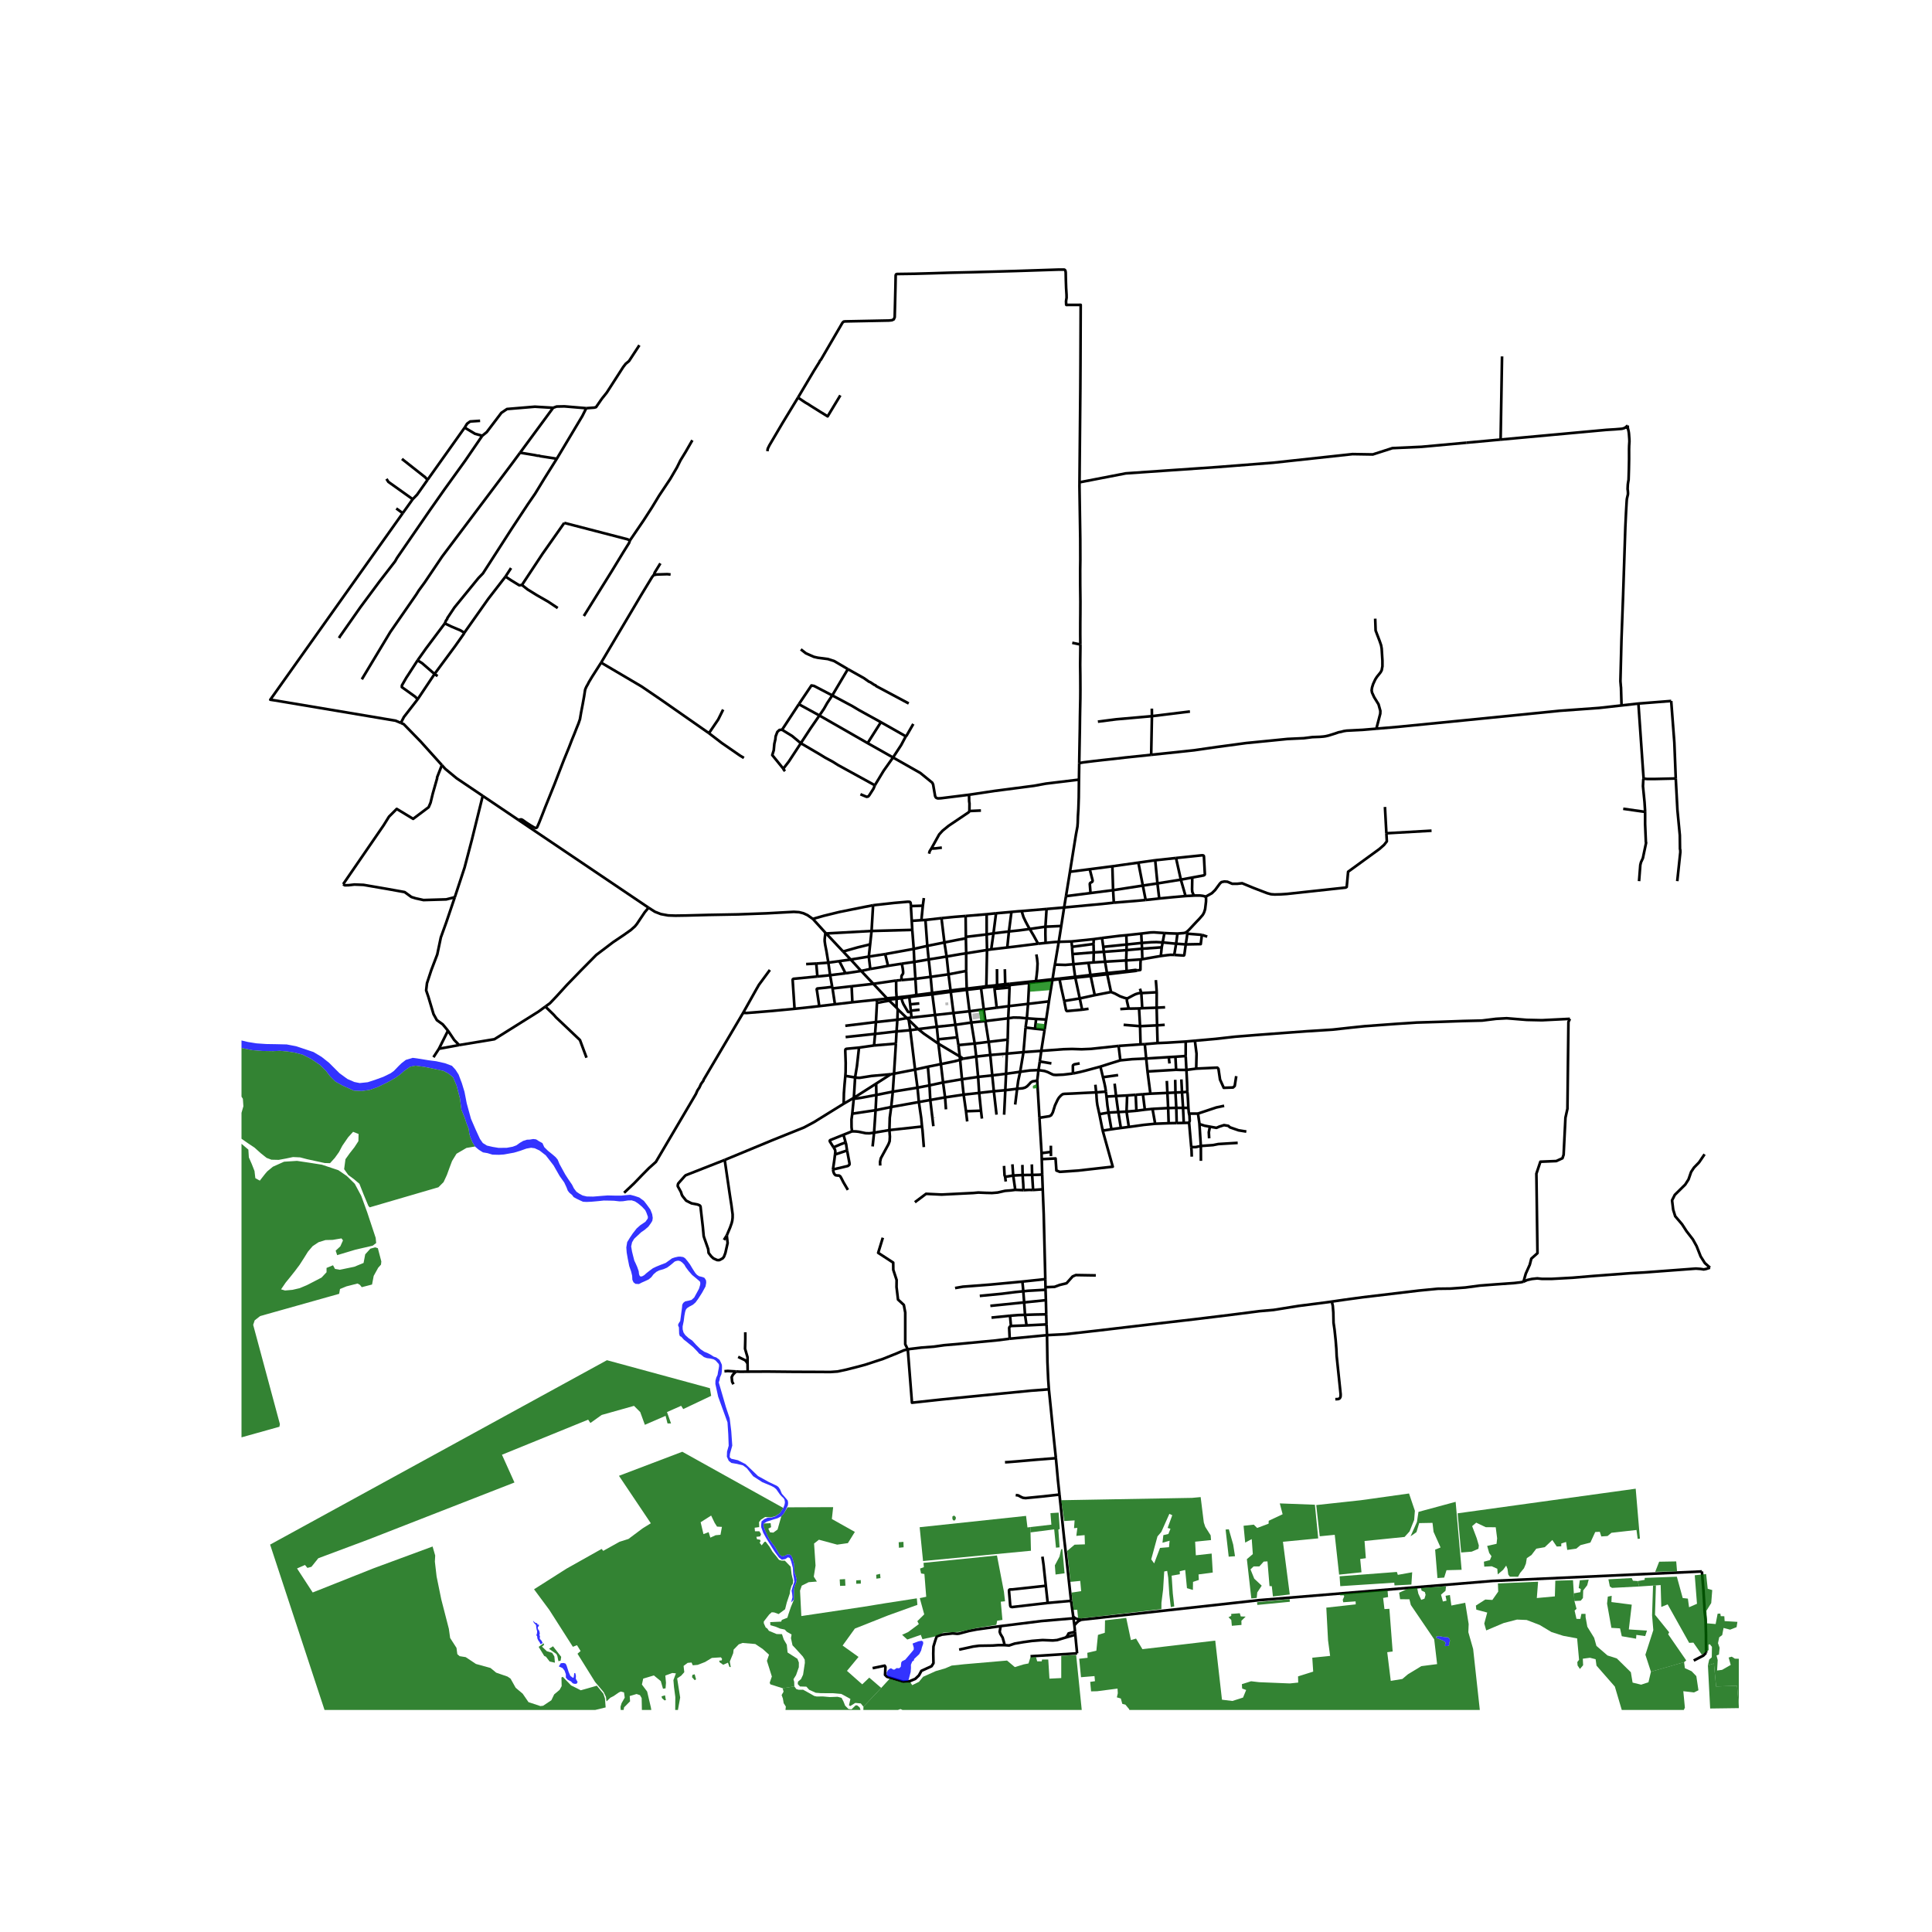 <svg xmlns="http://www.w3.org/2000/svg" width="960" height="960" viewBox="0 0 720 720"><defs><style>*{stroke-linejoin:round;stroke-linecap:butt}</style></defs><g id="figure_1"><path id="patch_1" d="M0 720h720V0H0z" style="fill:#fff"/><g id="axes_1"><path id="patch_2" d="M90 637.256h558V89.944H90z" style="fill:#fff"/><g id="LineCollection_1"><path d="m338.31 502.893 1.554 19.853 11.104-1.206 10.177-1.02 12.311-1.207 10.796-1.051 6.636-.499M393.5 543.42l-.572-5.427-.495-4.856-.82-8.256-.725-7.118M390.192 497.571l.153 9.944.276 6.363.267 3.885M400.393 605.707l.233 2.415M402.94 603.636l-1.006.48-.773.71-.768.881M400.043 603.092l.312 2.327.038.288M388.05 391.625l-6.628.473M416.87 389.78l-10.331 1.112-3.434.14-3.588-.109-3.232.093-8.236.61M387.496 395.59l.386-2.647.167-1.318M389.293 383.717l-1.03 6.552-.214 1.356M400.67 364.025l-5.839.669M400.67 364.025l-.642-4.685M400.67 364.025l.058.32M400.67 364.025l5.716-.676M445.297 387.846l7.702-.68 7.285-.82 8.336-.665 5.599-.417 4.5-.34 8.275-.604 9.59-.603 6.882-.757 5.072-.526 5.446-.402 6.372-.464 7.61-.495 8.135-.248 9.425-.332 6.815-.162 5.187-.642 3.96-.216 7.463.61 5.692.124 10.415-.518" clip-path="url(#p1613f627fb)" style="fill:none;stroke:#000"/><path d="m567.764 477.651.845-2.995 1.485-3.31.588-2.288 2.289-2.041-.402-29.627 1.485-4.453 5.939-.248 2.289-1.051.433-1.3.68-13.792.743-3.34.37-32.35.55-1.167M342.184 383.517l6.928-.866M342.184 383.517l-2.945.4M342.184 383.517l-3.533-3.442M349.712 388.95l-5.427-3.742-2.101-1.691M370.527 367.263l-2.944.274M370.527 367.263l.008.426M370.527 367.263l1.053-.155M425.052 389.207l-.185-6.785M425.052 389.207l1.578-.078M425.052 389.207l-8.182.572M363.805 393.753l-.561-4.858M363.805 393.753l.712 7.577M363.805 393.753l5.243-.588M363.805 393.753l-4.856.789M375.22 392.655l.32-5.23M375.22 392.655l-.295 7.5M375.22 392.655l6.202-.557M375.22 392.655l-6.172.51M302.925 342.452l4.692 5.167M241.7 338.271l2.366 1.516 2.227.866 2.69.494 2.692.093 3.96-.061 7.887-.202.44-.015 11.067-.2 10.64-.388 10.178-.556 1.933.123 1.624.403 1.53.71 1.99 1.398M325.371 337.359l-3.093.603-9.372 1.886-5.94 1.454-4.041 1.15M330.53 372.037l-5.055-5.39M330.53 372.037l.572.508M330.53 372.037l-.758.216M330.53 372.037l3.61-.279M416.87 389.78l.65 5.38M445.297 387.846l-3.418.31M445.792 398.244l.121-5.564-.616-4.834M320.93 361.847l-5.839.87M320.93 361.847l3.4-.74M320.93 361.847l4.545 4.8M320.93 361.847l-3.89-4.247M307.883 347.88l16.926-.93M307.883 347.88l6.305 6.714M307.883 347.88l-.266-.261M349.712 388.95l-.122-1.616M349.712 388.95l.936 7.605M349.712 388.95l7.967 4.758M369.048 393.165l-.594-4.893M369.048 393.165l.743 7.608M381.422 392.098l.773-9.175M381.422 392.098l-1.238 7.33M441.879 388.156l-.01 5.393M431.393 388.728l3.65-.155 6.836-.417M399.695 355.559l-.178-2.698M399.695 355.559l.333 3.78M399.695 355.559l7.91-.626M332.126 412.544l-5.819 1.203M332.126 412.544l10.305-1.848M332.126 412.544l.593-5.708M331.455 421.153l.132-4.61.539-3.999M370.376 406.674l-5.468.627M370.376 406.674l4.271-.38M370.376 406.674l-.585-5.9M370.376 406.674l1 8.724M326.592 408.055l-.076-4.223M326.592 408.055l-.285 5.692M326.592 408.055l6.127-1.22M318.168 409.414l.979-.035 1.81-.271 5.635-1.053M346.09 357.556l-5.353.918M346.09 357.556l6.688-1.085M346.09 357.556l-.507-5.048M346.09 357.556l.734 6.495M333.171 400.139l.698-11.207M333.171 400.139l-.452 6.697M333.171 400.139l7.852-1.536M333.171 400.139l-1.195.201M341.927 405.349l-.904-6.746M341.927 405.349l.504 5.347M341.927 405.349l4.469-.866M341.927 405.349l-9.208 1.487M351.453 403.4l-.805-6.845M351.453 403.4l.75 5.561M351.453 403.4l7.052-1.2M351.453 403.4l-5.057 1.083M320.129 390.413l5.61-.799M315.036 400.939l.1-1.441.028-3.391-.154-4.442.03-.494.17-.232.356-.093 4.563-.433" clip-path="url(#p1613f627fb)" style="fill:none;stroke:#000"/><path d="m318.662 401.535.7-4.239.767-6.883M348.447 378.259l-.998-7.697M348.447 378.259l.665 4.392M348.447 378.259l6.883-.742M348.447 378.259l-8.735.959M341.502 370.821l-.357-6.045M341.502 370.821l.024.38M341.502 370.821l-2.733.404-2.915.323-1.714.21M347.366 370.044l-3.047.413-2.817.364M342.431 410.696l4.259-.76M343.604 419.824l-.294-3.15-.879-5.978M359.117 407.942l-6.914 1.02M359.117 407.942l5.79-.641M359.117 407.942l-.612-5.743M359.117 407.942l.887 6.19M314.414 411.331l3.789-2.2M315.036 400.939l-.302 3.27-.242 3.26-.078 3.862M270.08 432.272l17.925-7.422 11.616-4.67 3.768-2.018 11.025-6.83M338.651 380.075l-.66-.646M338.651 380.075l.588 3.843M314.335 422.9l3.183-1.278M315.144 425.754l-.293-1.047-.516-1.808M310.633 427.582l-1.366-2.183-.05-.29.155-.217 4.963-1.993M344.88 342.843l5.98-.675M344.88 342.843l-1.5.077M344.88 342.843l.703 9.665M345.583 352.508l6.375-1.278M345.583 352.508l-5.062 1.126M334.56 376.131l-.134 3.894M334.56 376.131l3.431 3.298M334.56 376.131l-.438-.582M379.055 405.752l-4.408.542M379.055 405.752l-.728 5.88M379.055 405.752l2.01-.17.898-.247.773-.464.85-.866.542-.619.711-.401.898-.124.799-.17M380.184 399.428l-.72 3.31-.409 3.014M449.295 334.181l.131.31.039.425-.022 1.108-.326 2.758-.309 1.028-.263.603-.349.586-1.337 1.525-1.114 1.16-2.66 2.844-.494.465-.217.177M438.802 347.92l1.654-.14.619-.045.502-.1.456-.194.341-.27M442.405 347.951l-.008-.456-.023-.325M394.56 350.997l4.748-.146M394.56 350.997l-1.432 8.478M389.657 351.407l2.568-.27.92-.077 1.415-.063M395.496 345.09l-.86 5.425-.076.482M407.606 349.992l-.073 1.798M407.606 349.992l-8.298.859M407.606 349.992l3.078-.433M352.203 408.961l-5.513.975M352.203 408.961l.329 4.459M334.426 380.025l-.312 4.358M334.426 380.025l3.565-.596M334.426 380.025l-7.99.874M402.397 372.093l-5.795.94M402.397 372.093l5.577-1.22M402.397 372.093l-1.669-7.749M402.397 372.093l.884 4.186M334.14 371.758l-.003.49M333.962 365.424l.024 3.75.154 2.584M325.192 427.25l.55-5.138M333.869 388.932l.245-4.549M333.869 388.932l-8.13.682M341.023 398.603l4.771-1.066M341.023 398.603l-1.784-14.685M407.974 370.874l6.076-1.18M407.974 370.874l-1.499-7.11M325.743 422.112l.564-8.365M325.743 422.112l5.712-.959M317.518 421.622l1.391.027 1.085.122 2.602.535 1.415.046 1.732-.24M396.57 338.194l-6.55.564M396.57 338.194l.69-4.22M415.091 336.4l-4.283.464-6.357.588-7.88.742M395.496 345.09l.689-4.419.386-2.477M339.24 383.918l-5.126.465M358.949 394.542l-1.27-.834M358.949 394.542l-1.145.417M317.615 415.03l-.29 2.18.02 2.834.173 1.578M317.615 415.03l.553-5.616M326.307 413.747l-7.905 1.182-.787.101M438.802 347.92l-.496 3.78M433.945 347.72l1.917.108 2.94.092M346.824 364.05l-5.679.726M346.824 364.05l6.665-.945M346.824 364.05l.542 5.994M339.778 343.173l3.603-.253M339.778 343.173l-.317-5.505M339.778 343.173l.194 3.364M350.648 396.555l-4.854.982M357.804 394.96l-2.165.571-4.99 1.024M349.112 382.65l.478 4.684M349.112 382.65l6.914-.726M340.737 358.474l.408 6.302M340.737 358.474l-.216-4.84M340.737 358.474l-4.663.673M347.366 370.044l.083.518M347.366 370.044l6.889-.916M399.308 350.85l.21 2.01M343.604 419.824l.18 1.352.504 6.317M414.05 369.694l-1.417-6.611M420.11 372.112l-.983-.216-1.7-.592-1.96-1.051-1.417-.56M394.854 364.933l.626 3.105 1.122 4.994" clip-path="url(#p1613f627fb)" style="fill:none;stroke:#000"/><path d="m403.28 376.28-5.418.495-.232.023-.178-.1-.185-.34-.665-3.326M325.74 389.614l.377-4.31M403.28 376.28l2.392-.336M341.145 364.776l-5.223.48M326.516 403.832l-8.313 5.3M326.516 403.832l5.46-3.492M444.931 333.764l.738-.039 1.608.016.913.108.742.17.363.162M516.665 310.538l.165 3.008-1.049 1.34-1.768 1.548-11.61 8.44-.527 5.673-.4.232-21.92 2.37-2.238.144-2.298.056-1.348-.094-1.461-.403-5.061-1.945-4.239-1.748-1.88.205-1.812-.002-1.794-.76-1.163-.082-1.08.221-.553.526-1.8 2.436-1.19 1.163-2.344 1.315M325.371 337.359l-.562 9.592M339.461 337.668l-.023-.58-.085-.641-.17-.263-.216-.109-.774-.015-4.949.433-7.873.866M334.122 375.55l-2.727-2.65M334.122 375.55l.015-3.302M340.521 353.634l-10.64 1.931M340.521 353.634l-.55-7.097M318.203 409.131l-.035.283M318.662 401.535l-.015.374-.444 7.222M361.3 376.868l-1.003-7.991M361.3 376.868l.665 4.205M361.3 376.868l-5.97.649M366.62 376.172l-1.91.25-3.41.446M357.804 394.96l.7 7.24M357.804 394.96l-.125-1.252M376.936 339.848l-5.738.51M376.936 339.848l-.943 7.284M380.733 339.532l-1.43.093-2.367.223M356.026 381.924l5.939-.85M356.026 381.924l-.696-4.407M356.026 381.924l.702 4.648M358.505 402.2l6.012-.87M380.733 339.532l9.288-.774M383.741 346.204l-.711-1.23-.789-1.492-.82-1.731-.688-2.22M308.699 358.752l-.712-4.29-.471-2.397-.178-1.284-.008-.703.07-.712.217-1.747M364.517 401.33l.39 5.97M364.517 401.33l5.274-.557M365.932 416.868l-.346-2.94M352.778 356.471l-.82-5.241M352.778 356.471l.711 6.634M360.066 355.272l-1.982.29-5.306.91M359.948 349.15l7.755-.92M359.948 349.15l-.086-7.786M359.948 349.15l.006.533M350.86 342.168l1.098 9.062M359.862 341.364l-4.246.332-4.756.472M360.066 355.272l7.765-1.234M360.066 355.272l-.112-5.589M360.066 355.272l.002 6.566M367.583 367.537l.248-13.5M367.583 367.537l-2.026.28M367.583 367.537l-.017.42M369.397 353.796l.842-5.968M369.397 353.796l-1.566.242M369.397 353.796l5.985-.696M383.741 346.204l5.862-.85M386.866 351.693l-1.647-3-1.478-2.49M375.993 347.132l3.812-.402 3.936-.526M361.965 381.073l1.279 7.822M367.223 380.516l-1.857.197-3.401.36M375.993 347.132l-.61 5.968M375.993 347.132l-5.754.696M360.445 417.936l-.441-3.804M359.954 349.683l-3 .557-4.996.99M354.255 369.128l.062.488M354.255 369.128l-.766-6.023M360.265 368.436l-2.6.274-3.41.418M395.496 345.09l-5.893.263M367.703 348.23l-.008-7.516M367.703 348.23l.128 5.808M367.703 348.23l2.536-.402M364.908 407.3l.678 6.627M310.258 368.36l-.128-.593M310.258 368.36l.9 5.909M310.258 368.36l7.118-.804M389.603 345.353l.418-6.595M389.657 351.407l-.073-3.383.02-2.67M386.866 351.693l-8.476 1.052-3.008.355M353.49 363.105l6.578-1.267M317.04 357.6l6.738-1.106M317.04 357.6l-4.257.578M317.04 357.6l-2.852-3.006M304.616 363.91l-8.244.803-.634.047-.278.185-.062.248.201 3.123.51 7.639" clip-path="url(#p1613f627fb)" style="fill:none;stroke:#000"/><path d="m276.947 377.455 1.3.062 9.528-.773 8.335-.79M305.32 374.95l-3.533.402-5.677.603M370.24 347.828l.958-7.47M311.157 374.269l-5.837.681M311.157 374.269l6.495-.755M309.364 363.43l.766 4.337M309.364 363.43l-4.748.48M309.364 363.43l-.665-4.678M309.364 363.43l5.727-.713M386.866 351.693l2.791-.286M359.862 341.364l7.833-.65M363.244 388.895l5.21-.623M363.244 388.895l-6.068.574M360.265 368.436l.032.44M360.265 368.436l-.197-6.598M360.265 368.436l5.292-.619M367.695 340.714l3.503-.355M308.699 358.752l4.084-.574M308.699 358.752l-4.5.332M356.728 386.572l-7.138.762M356.728 386.572l.448 2.897M326.117 385.304l.32-4.405M326.117 385.304l7.997-.92M326.117 385.304l-10.974 1.18M383.61 365.856l-.078.444M383.61 365.856l-2.922.302-4.368.465M383.61 365.856l2.437-.222M380.184 399.428l3.696-.51 3.101-.124M399.857 400.062l-3.572.425-2.723.124-.951-.07-.564-.224-.565-.278-1.028-.51-1.183-.403-2.29-.332" clip-path="url(#p1613f627fb)" style="fill:none;stroke:#000"/><path d="m386.536 402.691.098-.716.168-1.397.102-1.014.077-.77M387.496 395.59l-.275 1.886-.24 1.318M430.51 320.593l.836 8.632M430.51 320.593l-6.277.882M430.51 320.593l7.758-.84M431.346 329.225l8.724-1.407M431.346 329.225l-5.444.805M431.346 329.225l.666 5.614M415.091 336.4l-.278-4.654M426.954 335.395l-3.82.356-8.043.65M383.123 374.115l.41-7.815M383.123 374.115l-.449 5.38M383.123 374.115l7.785-.926M383.123 374.115l-7.161.835M375.73 379.496l-8.507 1.02M375.73 379.496l.232-4.546M375.73 379.496l-.19 7.93M382.674 379.496l-2.66-.248-2.32-.046-1.964.294M324.278 351.932l-4.65 1.132-5.44 1.53M380.184 399.428l-5.259.727M425.902 330.03l-11.089 1.716M425.902 330.03l-1.669-8.555M425.902 330.03l1.052 5.365M375.962 374.95l.261-6.937M375.962 374.95l-4.517.587M347.843 419.699l-1.153-9.763M365.557 367.817l.051.442M337.991 379.429l1.721-.211M368.454 388.272l-1.23-7.756M375.54 387.426l-3.384.403-3.702.443M269.786 462.1l1.067-1.708M270.08 432.272l-14.523 5.706-.394.355-.596.68-1.415 1.585-.41.488-.154.549-.008.433 1.183 2.149.324 1.013.279.533 1.338 1.67.433.224.835.426.758.37 2.18.418.728.271.301.248.14.332.115 1.16.727 6.309.318 3.424.185.635 1.499 4.25.154 1.424.96 1.268.835.773 1.361.619.774.03.37-.154.96-.526.465-.588.525-1.392.836-3.712-.31-2.85" clip-path="url(#p1613f627fb)" style="fill:none;stroke:#000"/><path d="m270.08 432.272 1.856 12.687.641 4.16.45 3.448-.008 1.253-.132 1.105-.242.957-.566 1.598-1.226 2.912M374.206 415.415l.441-9.121M389.884 379.948l-3.758-.207M389.884 379.948l-.59 3.77M389.884 379.948l1.024-6.759M346.396 404.483l-.602-6.946M346.396 404.483l.294 5.453M376.32 366.623l-1.711.132M376.32 366.623l-.042.48M369.79 400.773l5.135-.618M315.024 382.278l11.412-1.38M324.278 351.932l.53-4.981M324.278 351.932l-.5 4.562M355.33 377.517l-1.013-7.9M397.26 333.974l9.144-1.16M398.741 324.888l-.183 1.13-.24 1.476-.89 5.453-.167 1.027M432.012 334.839l-1.052.123-4.006.433M440.07 327.818l4.251-.788M440.07 327.818l-1.802-8.066M440.07 327.818l1.747 6.108M444.321 327.03l4.174-.773.224-.078.128-.092.086-.086.06-.1.02-.128-.329-6.367-.046-.387-.1-.15-.217-.097-.398-.023-9.655 1.003M374.925 400.155l-.278 6.139M441.817 333.926l3.114-.162M432.012 334.839l5.119-.495 4.686-.418M382.674 379.496l-.48 3.427M386.126 379.74l-.235-.012-3.217-.232M357.176 389.469l.503 4.239M367.223 380.516l-.603-4.344M424.233 321.475l-9.689 1.372M398.741 324.888l7.376-.952M402.095 290.55l-.01.636-.062 6.03-.14 4.175-.17 2.815-.077 2.459-.109 1.391-.564 3.004-2.222 13.828M371.445 375.537l-.817-7.005M371.445 375.537l-4.825.635M414.813 331.746l-8.409 1.067M414.813 331.746l-.269-8.899M324.809 346.95l15.163-.413M414.544 322.847l-8.427 1.089M326.436 380.899l.382-7.188M366.62 376.172l-1.012-7.913M402.193 284.382l-.098 6.169M429.01 281.297l-9.743 1.02-3.619.426-4.763.518-3.21.364-3.82.471-1.662.286" clip-path="url(#p1613f627fb)" style="fill:none;stroke:#000"/><path d="m402.614 240.077.012 1.201-.077 6.418.054 4.174.023 5.088-.023 3.487-.07 3.525-.054 2.985-.054 4.608-.14 7.593-.092 5.226M399.97 602.46l.073.632M399.97 602.46l-.809-5.878M402.94 603.636l-.867-.077-1.253-.418-.85-.68M412.548 362.642l-6.162.707M412.548 362.642l-.723-4.249M412.548 362.642l.085.44M412.548 362.642l7.31-.75M410.684 349.56l.48 3.308M419.747 348.524l-2.552.231-6.511.804M400.028 359.34l-3.012.253-3.888-.118M392.255 364.942l.586-3.874.287-1.593M400.028 359.34l5.611-.507M411.825 358.393l-.461-3.669M411.825 358.393l7.865-.467M411.825 358.393l-4.297.273M425.13 357.562l.587-.1M425.13 357.562l-5.44.364M423.722 361.646l1.171-.141.074-.043.034-.084.008-.608.004-.557.004-1.125.021-.361.021-.362.07-.803M407.528 358.666l-1.889.167M407.528 358.666l.078-3.733M407.606 354.933l-.073-3.143M407.606 354.933l3.758-.209M411.364 354.724l-.2-1.856M411.364 354.724l8.46-.642M432.94 353.039l-7.347.525M432.94 353.039l.355-1.825M432.94 353.039l-.34 3.232M437.61 355.869l-1.422-.032-1.192.124-2.397.31M425.717 357.461l5.274-.913 1.608-.277M433.945 347.72l-.65 3.494M425.3 347.92l3.448-.417 1.315-.047 1.64.124 2.242.14M425.3 347.92l.2 3.48M425.3 347.92l-5.553.604M425.593 353.564l-5.768.518M425.593 353.564l.124 3.897M425.593 353.564l-.092-2.164M411.163 352.868l8.707-.88M425.5 351.4l-5.63.587M433.295 351.214l-2.304-.124-1.918.047-3.572.263M433.295 351.214l5.011.487M406.386 363.35l.09.414M406.386 363.35l-.747-4.517M394.831 364.694l.023.24M394.831 364.694l-2.576.248M386.047 365.634l-.025.401M386.219 355.684l.275 1.638.17 1.762-.123 2.413-.217 2.056-.277 2.081M386.047 365.634l6.208-.692M371.58 367.108l-.031-5.953M371.58 367.108l3.029-.353M370.628 368.532l-.093-.843M370.628 368.532l5.595-.52M376.223 368.013l.055-.91M325.475 366.647l-8.099.91M325.475 366.647l8.487-1.223M326.739 372.552l.079 1.16M326.739 372.552l-9.087.962M326.739 372.552l3.033-.3M382.195 382.923l3.523.444M385.718 383.367l1.678.166 1.897.184M431.393 388.728l-.187-6.612M431.393 388.728l-4.763.401M424.496 375.819l.37 6.603M424.496 375.819l1.184-.09M420.903 375.839l.279.047 3.314-.067M420.903 375.839l-3.4.21M420.11 372.112l-.1.256-.07.347.031.325.542 2.343.116.236.139.15.135.07M431.052 375.542l.021-5.753M431.052 375.542l.154 6.574M431.052 375.542l3.142-.156M431.052 375.542l-5.372.186M425.68 375.728l-.342-5.633M424.835 368.47l.503 1.625M431.073 369.789l-5.735.306M430.748 365.249l.121 1.534.119 1.61.085 1.396M420.11 372.112l2.197-1.183.858-.417.85-.27.689-.155.634.008M424.867 382.422l6.339-.306M424.867 382.422l-6.125-.5M431.206 382.116l2.85-.188M426.63 389.13l.52 5.352M428.716 407.581l-2.782.21M428.716 407.581l-1.072-8.268M428.716 407.581l6.343-.282M427.644 399.313l10.66-.642M427.644 399.313l-.493-4.831M441.869 393.549l.276 5.181M441.869 393.549l-3.824.268M427.15 394.482l8.411-.522M417.52 395.16l4.408-.433 5.223-.245M410.096 397.495l3.712-1.19 3.711-1.145M438.045 393.817l-2.484.143M438.045 393.817l.259 4.854M435.561 393.96l.278 2.367M410.096 397.495l-3.495.943-2.212.596-2.127.525-2.405.503M402.363 396.289l-1.965.356-.324.185-.217.217-.03.402.03 2.613M331.455 421.153l12.15-1.33M328.02 434.371l-.042-1.411.284-1.305 2.847-5.236.426-1.113.1-1.732-.18-2.42M567.764 477.651l1.36-.618 1.764-.403 2.01-.216 1.733.186h3.65l7.857-.433 7.3-.619 14.012-1.051 5.506-.31 19.054-1.422 1.733.124 1.175.185.835-.155 1.516-.494M635.241 430.164l-2.046 3.016-1.885 1.938-1.077 1.616-.97 2.8-1.239 1.938-3.878 3.823-1.023 2.046.431 3.5.754 2.423 2.531 2.962 1.67 2.584 2.37 3.07 1.4 2.53 1.508 3.823 1.562 2.477 1.92 1.715M496.336 485.062l4.562-.664 6.774-.928 21.116-2.51 6.991-.68 4.826-.062 5.506-.402 5.32-.711 6.032-.464 6.898-.495 2.382-.278 1.02-.217M390.192 497.571l6.793-.344 12.075-1.356 10.764-1.268 11.569-1.36 13.889-1.609 13.208-1.608 10.857-1.391 5.29-.465 9.248-1.484 9.93-1.268 2.52-.356" clip-path="url(#p1613f627fb)" style="fill:none;stroke:#000"/><path d="m497.635 521.447 1.082-.062.465-.186.324-.463.093-.402.016-.743-.248-2.427-.773-7.376-.464-4.469-.109-2.567-.263-3.309-.417-3.943-.37-2.551-.079-3.788-.2-2.52-.356-1.579M390.192 497.571l-.187-4.004M376.279 498.902l8.467-.804 5.446-.527M278.637 511.175l-.05-3.15M338.31 502.893l-1.385.292-2.722 1.175-5.089 2.042-6.681 2.195-3 .804-4.083 1.036-3.202.68-2.722.186-4.362-.03-9.383-.036-9.527-.093-7.517.031M274.289 511.11l1.626.096 2.722-.03M634.247 585.635l-78.016 3.535-87.106 7.175-66.185 7.291M318.662 401.535l1.057.127h.742l4.354-.688 7.16-.634M323.778 356.494l6.103-.929M323.778 356.494l.552 4.614M442.145 398.73l-2.266-.005-1.575-.054M442.145 398.73l3.647-.486M442.482 406.897l-.102-3.378-.235-4.789M315.684 428.75l.882 4.657.02.52-.107.192-.487.395-2.065.503-3.503.81M315.982 443.44l-1.666-2.843-.845-1.66-.333-.55-.464-.31-.55.009-.765-.116-.487-.534-.278-.703-.17-.905M311.182 430.26l-.219 1.816-.54 3.752M339.712 379.218l-.258-2.191M339.424 376.652l-.227-2.356M339.424 376.652l.03.375M339.424 376.652l3.28-.36M339.197 374.296l-.337-2.715M339.197 374.296l3.403-.348M335.97 372l.274 1.133.426 1.044 1.369 2.342.286.48.139.123.162.047.828-.142M333.962 365.424l1.96-.169M336.074 359.147l-5.124.792M335.922 365.255l.044-.781-.015-.588.147-.433.255-.325.208-.402-.015-.734-.132-1.083-.34-1.762M330.95 359.939l-3.103.579-3.517.59M330.95 359.939l-1.07-4.374M389.773 484.537l-8.104.835M389.773 484.537l.124 5.273M389.65 480.656l.027 1.064.096 2.817M369.078 486.655l12.591-1.283M381.994 490.011l3.79-.124 4.113-.077" clip-path="url(#p1613f627fb)" style="fill:none;stroke:#000"/><path d="m390.005 493.567-.093-3.016-.015-.741M369.507 491.037l6.903-.701M390.005 493.567l-7.439.371M376.75 494.155l5.816-.217M376.75 494.155l-.34-3.82M376.279 498.902l-.186-4.036.147-.371.217-.185.293-.155M388.598 443.22l-3.587.253M388.598 443.22l-.202-5.505M389.554 476.697l-.586-24.113-.37-9.364M378.361 443.42l3.066.12M378.361 443.42l-.77-5.34M340.946 448.029l4.176-3.124 5.785.278 11.785-.587 1.902-.17 2.908.123 2.196.047 2.088-.17 2.784-.634 2.041-.155 1.75-.217M377.293 433.9l.299 4.18M381.017 434.122l.078 3.78M381.095 437.903l-3.503.178M381.095 437.903l3.55-.046M381.427 443.54l-.077-2.056-.255-3.581" clip-path="url(#p1613f627fb)" style="fill:none;stroke:#000"/><path d="m385.01 443.473-1.499-.033-2.084.1M388.396 437.715l-.166-5.738M384.645 437.857l2.473-.061 1.278-.081M384.645 437.857l-.103-3.924M384.645 437.857l.366 5.616M377.592 438.08l-3.008.496M374.584 438.576l.232 1.746M374.177 434.496l.178 3.446.229.634M374.609 366.755l-.13-5.553M343.38 342.92l.53-5.393M344.292 334.672l-.381 2.855M339.461 337.668l4.45-.14M317.652 373.514l-.276-5.958M312.783 358.178l2.308 4.54M300.422 359.29l3.776-.206M305.32 374.95l-.843-5.613-.116-.619.07-.209.13-.116 3.233-.324 2.336-.302M360.004 414.132l5.582-.205M331.395 372.9l-1.012.202-1.02.162-1.285.271-1.26.176M331.102 372.545l.293.355M331.102 372.545l3.035-.297M331.102 372.545l-1.33-.292M410.096 397.495l.945 3.95M411.041 401.445l5.646-.785M412.145 406.82l-.24-1.585-.294-1.431-.57-2.359M387.496 395.59l4.33.714M420.053 408.237l-4.126.221M420.053 408.237l3.186-.241M420.053 408.237l-.229 6.02M516.129 300.735l.536 9.803M388.166 429.736l3.478-.464M388.166 429.736l.064 2.241M387.367 416.562l.07 1.19.35 5.752.379 6.232M419.747 348.524l.123 3.463M419.87 351.987l-.045 2.095M419.825 354.082l-.135 3.844M419.69 357.926l.168 3.967M419.858 361.893l.01.33M423.722 361.646l-.298-.129-.228-.034-.163-.004-3.175.414M442.405 347.951l5.508.438M441.895 351.948l.401-2.574.101-.827.008-.596M438.306 351.7l3.589.248M438.306 351.7l-.696 4.169M441.895 351.948l-.518 3.797-.054.17-.047.117-.08.047-.129.013-3.457-.223M399.517 352.86l8.016-1.07M381.994 490.011l-2.475.077-3.109.248M338.31 502.893l.811-.171 4.223-.51 4.686-.357 3.855-.545 5.023-.428 14.136-1.33 5.235-.65M381.669 485.372l.325 4.639M381.669 485.372l-.31-4.155M381.994 490.011l.572 3.927M315.036 400.939l3.626.596M401.4 616.152l-17.359 1.094M401.4 616.152l-.667-6.921M372.903 606.005l15.233-1.891 11.907-1.022M325.2 621.67l4.492-.927.286.5-.143 2.922.713.713 6.06 1.853 2.281-.142 2.21-.927 1.355-1.283.927-1.711 3.778-1.71.713-1.141-.071-3.564.071-2.637.642-2.14.57-1.638 1.988-.672 3.933-.448 1.693.15.722-.075 3.759-.996 2.837-.547 8.887-1.245M374.396 613.098l-.274-1.17-.473-1.642-.846-1.419-.249-.77.349-2.092M400.733 609.231l-3.611 1.03M400.733 609.231l-.107-1.11M374.396 613.098l1.668.124 2.066-.696 3.186-.548 3.21-.448 3.984-.324 3.833.15 1.618-.15 3.161-.945M400.626 608.122l-2.384.596-.523.996-.597.547" clip-path="url(#p1613f627fb)" style="fill:none;stroke:#000"/><path d="m357.444 614.765 5.228-1.144 2.24-.299 5.004-.075 2.04-.15h2.44M399.161 596.582l-8.713.788M394.83 556.981l1.052 9.773.642 6.151.859 7.472 1.778 16.205M390.448 597.37l-.703-6.395M389.745 590.975l-5.432.597-6.99.758-.99.03-.224.132-.07.17v.355l.448 5.358.156.372.231.092.335.063 13.24-1.532M389.745 590.975l-.42-3.826-.418-3.974-.433-3.062" clip-path="url(#p1613f627fb)" style="fill:none;stroke:#000"/><path d="m378.528 557.164.94.135 1.195.647.623.25.946.098 6.66-.648 5.938-.665M393.5 543.42l.28 2.954.478 5.272.572 5.335" clip-path="url(#p1613f627fb)" style="fill:none;stroke:#000"/><path d="m374.53 544.947 1.38-.082 3.418-.274 7.153-.622 7.02-.549M606.608 158.569l.034.971M606.608 158.569l-.802.684M604.302 262.897l6.283-.705M512.931 271.56l8.037-.682 25.117-2.474 35.14-3.513 14.667-1.06 8.41-.934M606.642 159.54l.18.691.117.537.077.468.043.344.038.488.038.541.078 1.074.024.835-.101 1.631-.03 1.23.007 3.75-.07 3.78-.116 3.851-.193 1.137-.093.68-.077 1.608.027.29.058.394.05.743v.235l-.012.329-.05.29-.073.27-.201.866-.093.472-.077 1.106-.21 3.665-.262 5.536-.828 25.305-.619 16.855-.308 12.24-.07 2.651-.008.34.024.426.07.742.053.688.07.642.197 6.627M605.806 159.253l.836.287M559.238 163.814l39.453-3.618 3.264-.2 2.46-.202.617-.155.349-.123.425-.263M546.552 164.977l-16.763 1.536-10.889.495-7.3 2.35-7.547-.123-29.696 3.216-20.662 1.608-34.15 2.35-17.246 3.338M402.614 240.077l-.035-3.6.008-4.469.03-3.433.016-4.353-.07-6.278-.014-5.536.054-3.765-.024-7.793-.294-19.602.014-1.501M297.392 148.168l5.88-9.898 2.103-3.37.155-.403.433-.495 7.995-13.717.433-.433.572-.077 16.302-.325 1.113-.108.696-.325.356-.788.263-10.7.093-4.725.027-.305.143-.271.32-.116 6.454-.089 6.72-.186 6.271-.2 8.73-.202 8.152-.216 7.95-.224 7.562-.247 8.244-.271 2.266-.008.193.116.17.178.093.286.077.55.054 2.767.105 3.02.15 2.4.02 1.156-.089.545-.085.553-.03.243.022.549.031.703.066.109.159-.008 5.183-.023-.081 21.83-.048 9.302-.316 35.002M163.58 390.846l7.528-1.38M163.58 390.846 161.537 394M163.58 390.846l3.37-6.742M193.17 305.545l17.396 11.727 31.133 21" clip-path="url(#p1613f627fb)" style="fill:none;stroke:#000"/><path d="m203.234 375.13 1.733-1.263 2.397-2.52 3.975-4.36 5.259-5.428 5.614-5.675 1.423-1.083 4.856-3.68 4.021-2.706 2.568-1.824 1.53-1.346.743-.912 1.423-2.134 1.516-2.258 1.407-1.67M447.913 348.389l-.435 3.452-5.583.107M304.198 359.084l.418 4.825M386.126 379.74l-.408 3.627M387.367 416.562l-.537-9.027-.221-3.412-.006-.732-.067-.7M334.137 372.248l1.833-.248M335.97 372l2.89-.419M338.86 371.581l2.666-.38M341.526 371.2l2.814-.3 3.109-.338M347.449 370.562l6.868-.946M354.317 369.616l3.454-.417 2.526-.322M360.297 368.877l5.311-.618M365.608 368.259l1.958-.303M367.566 367.956l2.969-.267M370.535 367.689l1.406-.161 2.818-.299 1.52-.127M376.278 367.102l4.093-.445 3.161-.357M383.532 366.3l2.49-.265M392.196 365.24l2.658-.307M392.255 364.942l-.026.145-.033.153M390.908 373.19l.138-.93.132-.808 1.018-6.212" clip-path="url(#p1613f627fb)" style="fill:none;stroke:#000"/><path d="m386.022 366.035 1.503-.167 4.671-.628M394.854 364.933l5.874-.589M400.728 364.344l5.747-.58M406.475 363.764l6.158-.681M412.633 363.083l7.235-.86M419.868 362.223l3.268-.378.286-.061.3-.138M423.239 407.996l2.695-.204M423.239 407.996l.266 5.952M425.934 407.792l.719 5.746M416.75 414.427l.96 5.936M416.75 414.427l-.823-5.969M416.75 414.427l3.074-.17M416.75 414.427l-3.638.201M420.685 419.975l-2.975.388M420.685 419.975l-.86-5.718M430.496 418.788l-4.238.418-3.944.556-1.63.213M438.059 407.16l.31 5.706M438.059 407.16l-.093-4.741M438.059 407.16l2.444-.108M438.059 407.16l-3 .139M440.89 412.873l.263 5.599M440.89 412.873l-.387-5.821M440.89 412.873l1.979-.007M440.89 412.873l-2.522-.007M435.523 418.593l-5.027.195M435.523 418.593l2.987-.064M435.523 418.593l-.186-5.65M440.503 407.052l-.248-4.788M440.503 407.052l1.98-.155M435.059 407.299l.278 5.644M435.059 407.299l-.217-4.478M414.2 420.854l-1.088-6.226M410.915 421.246l.356-.093.34.124.805-.154 1.784-.269M417.71 420.363l-1.907.25-1.603.241M438.368 412.866l.142 5.663M438.368 412.866l-3.031.077M435.337 412.943l-5.83.309M429.506 413.252l-2.853.286M429.506 413.252l.99 5.536M426.653 413.538l-3.148.41M423.505 413.948l-3.68.309M413.112 414.628l-3.403.588M412.354 408.66l.356 3.401.402 2.567M412.354 408.66l3.573-.202M412.145 406.82l.116 1.005.093.835M415.927 408.458l-.542-4.617M408.503 407.098l.557-.046 3.085-.233M408.503 407.098l-.294-2.855M387.367 416.562l3.674-.573.712-.371.588-1.036.82-2.629.973-2.072.511-.835.758-.804.603-.464.572-.123 3.063-.124 5.382-.279 3.48-.154" clip-path="url(#p1613f627fb)" style="fill:none;stroke:#000"/><path d="m409.71 415.216-.743-3.325-.186-1.33-.123-1.53-.047-.975-.108-.958M410.915 421.246l-.17-.88-1.036-5.15M388.23 431.977l5.147-.247.31 4.485 1.267.495 6.806-.465 12.93-1.453-3.775-13.546M443.132 418.247l.803 9.223M441.153 418.472l1.7-.04.279-.185M443.115 415.022l.171.782.062 1.283.031.618-.077.263-.17.279M443.115 415.022l-.076-.348-.17-1.808M442.482 406.897l.109.865.154 2.398.124 2.706M441.153 418.472l-.975.022-1.668.035M406.117 323.936l1.052 4.102.016.225-.047.208-.116.159-.626.367-.147.116-.07.128-.039.247.264 3.325M381.36 481.217l-.34-3.607M389.65 480.656l-6.558.386-1.732.175M365.135 482.944l8.275-.804 4.934-.619 3.016-.304M389.65 480.656l-.022-.956M381.02 477.61l-11.863 1.113-7.223.556-3.094.232-2.907.51M381.02 477.61l8.534-.913M389.554 476.697l.074 3.003M315.684 428.75l-4.502 1.51M315.144 425.754l.185.662.247 1.757.108.577M310.633 427.582l.54.863.14.733-.131 1.081M310.633 427.582l2.706-1.17 1.805-.658M193.17 305.545 179.9 296.6M224.021 246.945l-3.34 5.227-1.215 2.018-.394.796-.495.851-.324.703-.186.488-.132.811-.263 1.71-.572 3.161-.55 2.854-.417 2.458-.548 1.6-.705 1.732-.765 1.964-1.02 2.49-1.029 2.682-1.91 4.678-1.694 4.36-1.748 4.547-1.948 4.84-1.593 3.943-1.083 2.791-1.175 2.961-.696 1.578-.14.216-.224.116-.2.03-.256-.038-.332-.154-.442-.24-.835-.495-1.631-1.051-1.276-.912-.387-.225-.27-.07-.271.032-.348.069-.437.079M460.71 401.043l-.568 3.662-.619.568-3.464.124-1.386-3.067-.594-4.009-.42-.445-7.867.368M449.906 349.052l-.978-.312-1.015-.351M444.931 333.764l-.593-1.362-.093-.897.076-4.475M391.623 426.965l.021 2.307M391.658 430.837l-.014-1.565M622.803 261.234l-12.218.958M624.506 290.119l-.526-13.391-1.177-15.494M612.533 290.18l-.217-2.907-1.73-25.081M274.289 511.11l-3.106-.183-1.211.098M274.289 511.11l-1.163 1.214-.448.897.17 1.7.495.944M278.586 508.025l-.881-1.098-2.614-1.268M278.586 508.025v-2.227l-.928-3.154.093-3.587v-2.567M338.31 502.893l-.952-1.92v-11.812l-.526-2.846-2.165-2.01-.557-4.64.031-2.659-1.237-3.772-.031-2.691-5.599-3.65 1.732-5.628M635.81 615.941l-1.036 1.054-3.566 1.837M635.192 598.932l-.371-6.355-.574-6.942M635.764 608.828l-.154-5.226-.387-3.31-.03-1.36M635.764 608.828l.046 7.113M206.142 151.97 193.827 168.7M179.726 162.392l1.67-1.36 5.444-7.176 2.104-1.422 10.393-.866 6.805.402M218.481 152.124l-8.132-.68-2.908.062-1.299.464" clip-path="url(#p1613f627fb)" style="fill:none;stroke:#000"/><path d="m173.168 159.361 3.836 2.29 2.722.741M126.365 237.794l.278-.557 7.672-10.948 7.114-9.587 5.816-7.516.712-1.268 12.25-17.784 5.421-7.721 7.766-10.772 6.332-9.249M173.168 159.361l-13.827 19.453" clip-path="url(#p1613f627fb)" style="fill:none;stroke:#000"/><path d="m178.922 156.825-3.712.247-1.145.835-.897 1.454M153.804 186.035l-9.063-6.448-.712-1.113M153.804 186.035l-3.711 5.21M159.341 178.814l-3.897 5.536-1.64 1.685M443.115 415.022l3.342-.025M456.207 412.102l-2.92.618-6.83 2.277M446.996 418.905l-.02-.296-.519-3.612M447.521 427.07l.025 5.542M447.521 427.07l-.525-8.165M461.255 425.908l-7.225.445-2.005.395-4.504.322M443.935 427.47l1.656.021 1.93-.42M443.935 427.47l.122 1.406.074 2.178M450.904 419.88l-1.972-.356-1.936-.62M450.904 419.88l2.432.436 1.09-.47 1.732-.545 1.608.272.594.545 3.192 1.113 2.92.47M516.665 310.538l16.836-.96" clip-path="url(#p1613f627fb)" style="fill:none;stroke:#000"/><path d="m450.615 424.225-.124-2.276.413-2.07M164.676 285.14l1.267 1.407 4.24 3.502 9.718 6.55M169.487 334.374l3.65-11.071 2.753-10.484 4.01-16.22" clip-path="url(#p1613f627fb)" style="fill:none;stroke:#000"/><path d="m166.95 384.104-1.948-2.35-2.196-1.578-1.237-2.226-1.95-6.526-.804-2.35.31-2.66 1.608-4.886 2.228-5.845 1.33-6.34 2.01-5.567 3.186-9.402M127.89 329.506l.581.415 1.454-.031 2.165-.247 3.371.124 8.816 1.515 6.527 1.175 2.506 1.825 1.577.494 2.939.65 8.475-.247 3.186-.805M203.234 375.13l-2.598 1.892-16.394 10.267-13.134 2.176M166.95 384.104l2.32 3.464 1.838 1.897M389.628 479.7l3.377-.127 1.918-.711 2.537-.619 2.258-2.536 1.206-.525 7.455.123M218.481 152.124l-1.454 2.907-9.524 15.927M165.775 232.317l.433-1.052.464-.618.03-.278 2.66-3.99 8.91-10.917 1.701-1.763 10.668-16.577 6.125-9.278 2.66-3.865 3.496-5.722 4.581-7.299M193.827 168.701l5.417.897 1.021.216.68.031.403.155 6.155.958M134.843 253.161l10.61-17.628 9.682-13.979.927-1.484 2.197-3 6.527-9.68 25.673-34.143 3.368-4.546M238.281 128.651l-3.867 5.907-1.237 1.02-.928 1.206-6.124 9.526-1.857 2.32M218.481 152.124l3.004-.217.65-.185 2.133-3.093M161.94 251.182l7.702-10.422 3.186-4.516.216-.433M165.775 232.317l2.506 1.206 3.31 1.392 1.453.896M188.387 214.874l-6.435 8.32-8.908 12.617M161.94 251.182l-6.28 9.402M161.94 251.182l1.142.773M155.63 246.08l1.698 1.082 4.611 4.02M149.381 269.409l.557-1.063.588-1.144 5.134-6.618M155.63 246.08l-3.62 5.597-.556.835-1.671 2.907-.031.65 4.919 3.525.989.99M164.676 285.14l-7.858-8.73-6.36-6.544-1.077-.457" clip-path="url(#p1613f627fb)" style="fill:none;stroke:#000"/><path d="m142.793 267.8 4.622.776 1.966.833M194.512 218.002l2.103 1.67 3.402 2.103 4.362 2.505 3.464 2.32M188.387 214.874l2.072-3.185M194.512 218.002l-.99.124-3.032-1.856-2.103-1.396M159.341 178.814l-.928-.99-8.63-6.804M150.093 191.246l-2.413-1.763M142.793 267.8l-40.36-6.781-1.702-.261 49.362-69.512M210.287 194.868l-8.135 11.567-7.64 11.567M234.786 201.363l-1.023-.406-23.476-6.089M258.016 164.064l-2.474 4.3-1.95 3.185-1.298 2.629-2.506 4.299-4.145 6.216-2.722 4.485-3.093 4.793-5.042 7.392M217.587 229.569l10.394-16.7 4.33-7.114 2.104-3.372.371-1.02M243.725 214.163l.278-.804 2.104-3.402M224.021 246.945l14.972-25.267 4.02-6.618.712-.897" clip-path="url(#p1613f627fb)" style="fill:none;stroke:#000"/><path d="m249.912 214.1-1.238-.122-3.99.123-.557.124-.402-.062M264.203 273.233l-18.034-12.588-7.084-4.824-15.064-8.876M165.775 232.317l-7.053 9.401-.866 1.238-2.227 3.123M285.975 168.149l.155-.96.587-1.206 4.859-8.258 5.816-9.557M313.172 147.333l-4.734 7.825-2.723-1.67-3.558-2.227-.928-.619-1.176-.68-2.661-1.794M298.441 241.993l1.918 1.485 2.939 1.3 1.485.34 3.774.494 2.32.742 5.042 2.97" clip-path="url(#p1613f627fb)" style="fill:none;stroke:#000"/><path d="m310.165 259.159 5.506-9.279.248-.557M338.655 262.159l-12.064-6.433-.371-.372-.34-.092-1.485-.99-.588-.247-1.794-1.268-6.094-3.434M264.203 273.233l3.463-5.104 1.826-3.68M277.225 282.449l-1.454-.866-6.805-4.7-4.763-3.65M291.45 271.963l6.249-9.526M298.441 276.973l-3.279-2.72-3.712-2.29" clip-path="url(#p1613f627fb)" style="fill:none;stroke:#000"/><path d="m291.914 286.468-4.114-5.071.557-1.794.217-2.412.37-1.608.124-1.175.62-1.64.803-.742.96-.063M326.034 292.654l-13.735-7.546-1.856-1.175-2.907-1.577-2.073-1.268-7.022-4.115M291.914 286.468l2.073-2.69 4.454-6.805M305.37 266.644l-3.279 4.762-3.65 5.567M332.808 282.293l-3.523 4.98-3.251 5.381" clip-path="url(#p1613f627fb)" style="fill:none;stroke:#000"/><path d="m320.655 295.994 2.32.96.587-.125.402-.463 1.578-2.475.492-1.237M297.699 262.437l7.671 4.207M310.165 259.159l-6.774-3.526-.99-.186-4.702 6.99M292.564 287.397l-.526-.619-.124-.31M328.354 269.18l-8.228-4.547-2.537-1.516-7.424-3.958M305.37 266.644l1.702-2.506 1.206-2.134 1.887-2.845M328.354 269.18l9.218 5.227M323.343 276.943l4.519-7.143.492-.62M340.358 269.8l-2.474 4.299-.312.308M332.808 282.293l3.034-4.638 1.73-3.248M305.37 266.644l17.973 10.299M323.343 276.943l9.465 5.35M361.143 296.18l-10.455 1.3-1.144.06-.526-.154-.279-.217-.247-.494-.742-4.299-.31-.68-4.486-3.65-10.146-5.753M402.095 290.55l-12.338 1.486-4.392.804-14.725 1.917-9.497 1.423M361.361 302.242l-.092-.279.03-2.504-.123-.866-.033-2.413M361.361 302.242l4.208-.183" clip-path="url(#p1613f627fb)" style="fill:none;stroke:#000"/><path d="m347.164 316.1 2.845-5.134 1.268-1.392 2.29-1.855 7.393-4.98.401-.497M346.236 318.142l.216-.897.712-1.144M351 315.884l-2.259.278-1.237.062-.34-.123M429.257 264.077l.033 2.816M429.29 266.893l-.28 14.404M429.29 266.893l14.167-1.732M409.153 268.934l6.774-.866 13.363-1.175M512.931 271.56l-5.078.431-6.011.306-1.137.178-.735.21-1.129.224-1.222.425-2.459.773-1.098.255-.843.124-.688.061-.75.055-.89.03-1.825.07-3.154.402-6.117.286-6.256.627-9.126.896-11.027 1.484-8.367 1.207-6.426.688-9.584 1.005M399.595 239.551l2.352.495.667.031M512.931 271.56l1.454-5.595.031-1.051-.68-2.444-1.64-2.66-.774-1.7-.154-.835.154-1.052.403-1.299.804-1.732.588-.928 1.392-1.731.402-.742.278-1.485v-2.103l-.278-4.485-.217-1.236-.525-1.547-1.516-3.959-.155-4.422M613.09 302.428l-.217-3.464-.588-5.97.124-2.473.124-.34" clip-path="url(#p1613f627fb)" style="fill:none;stroke:#000"/><path d="m624.506 290.119-7.858.185h-2.753l-1.362-.123M610.83 328.375l.465-6.031.248-.99.711-1.546 1.206-5.752-.092-.248-.279-6.71v-4.67M604.921 301.407l7.612 1.082.556-.061" clip-path="url(#p1613f627fb)" style="fill:none;stroke:#000"/><path d="m625.063 328.375 1.145-10.794-.03-.928-.094-.185-.061-5.195-.897-9.402-.62-11.752M546.552 164.977l12.686-1.163M559.238 163.814l.527-30.987M127.89 329.506l15.058-21.915 2.015-3.24 2.891-2.891 6.117 3.7 5.773-4.34.711-1.67.836-3.433 1.609-5.66v-.371l1.776-4.547M218.575 394.166l-2.438-6.565-5.601-5.32-1.67-1.578-1.672-1.577-.526-.62-.495-.525-1.485-1.454-1.454-1.397M232.587 444.514l3.712-3.51 2.923-3.031 2.598-2.629 2.614-2.343 14.91-25.298.558-1.3.742-1.113.619-1.36.866-1.176.093-.37 14.725-24.929M286.911 361.465l-4.079 5.54-1.029 1.79-4.856 8.66" clip-path="url(#p1613f627fb)" style="fill:none;stroke:#000"/></g><g id="PatchCollection_1"><path d="m-548.828 120.533.773-19.948 3.588.077 4.826 2.227 4.95 2.227 5.072 1.855 5.073 2.227 5.196 1.113 5.074 1.114 5.196 1.113 5.32 1.732 5.197 1.732 4.826 2.35 4.701 2.474 4.826 2.104 4.95-.14h3.959l.556 1.253 3.031 1.051 3.575.294 1.963-.588 3.526.866 4.33-.124 4.933-1.828 2.089-1.434 1.207-.402 4.057-1.93 3.769-.93 4.454-2.97 4.825-2.227 2.784-2.227 3.279-1.731 3.527-3.217 4.825-4.33 6.93-6 4.515-4.267 5.754-4.33 6.867-5.566 7.423-4.763 7.053-3.773 9.527-4.207 15.59-4.7 11.753-2.914 5.105-1.339 26.51-8.412 10.764-4.763 5.753-4.639 15.157-12.989 2.01-1.886 7.703-6.588 9.156-5.257 11.134-1.13 15.276 2.146 5.203 2.386 3.836 2.597 1.052-4.515 1.608-4.762 1.113-3.774V-1.396l.372-4.763.99-5.196-3.155-2.722-1.64-2.845 2.939 1.856 2.35 2.227.681 3.587-.557 4.391-.062 4.454.372 4.515-.062 4.268-2.29 7.547-1.422 5.628.124 2.444 5.536 4.515 3.403 3.062 6.465 3.958 3.403 1.268.094 3.34-.064 4.33-1.206 12.03-.123 5.444.742 9.835-3.093 9.896-3.589 10.825-.557 3.216-.061 4.082.99 3.711 2.598 3.65 12.032 5.876 5.228.588 3.186.463 4.084 1.547 3.68 1.484 1.269.68 7.207 4.609 9.094 6.835 3.96 3.494 4.732 7.051 1.856 5.691.588 4.33-3.167 11.021-2.567 4.36-2.134 3.897-3.062 3.402-2.413 2.97-3.032 2.937-2.938 3.371-2.63 2.753-2.35 2.783-1.578 2.165-.96 1.082-.772.897-.62 2.134.094 1.392.464 1.237.742 1.33 1.176 1.732 1.7 2.66 3.342 2.937 4.67 3.619 3.125 2.845 3.217 3.278 2.876 2.258 2.413 2.412 4.083 4.33 7.331 5.876 6.373 5.536 2.01 3.649 1.547 3.248.711 3.247.062 2.752-.155 2.103.31 3.247-.186 2.506-1.485 2.195-2.598 2.505-3.279 3.526-2.041 1.36-1.578.928-2.042 1.918-5.227 3.031-5.32 2.196-4.331 1.453-2.66 1.206-2.753 1.701-1.176 1.114-.711 1.638-.217 1.856.372 2.072 1.268 3.062 1.33 2.196 1.454 1.577 1.392.557 2.227.618 2.97.495 4.763.093 4.856.031 4.95-.124 7.98-.402 4.269-.093 4.609.464 3.68.897 2.383.99 2.04 1.36 1.764 1.702 1.702 3.185 1.144 3.99.155 3.587-.495 3.958-.866 2.66-1.3 2.382-2.536 3.71-2.413 5.289-1.732 2.969-1.36 2.257-.62 3.371.62 1.98 1.979 2.196 2.443 1.268 2.784.649 3.403.619 3.495.03 3.31-.835 4.114-1.36 2.908-1.206 2.907-1.485 3.712-2.289 7.795-3.958 3.867-1.144 4.052-.155 4.485.433 4.3.742 2.97 1.052 3 1.268 3.588 2.103 3.279 2.227 2.753 2.226 2.35 2.505 3.125 3.247 2.289 1.887 2.29 1.484 2.443 1.02 4.02 1.021 4.053.465 4.95.03 5.69-.773 6.218-1.639 5.506-1.732 3.094-1.268 4.732-.835 3.372-.123 2.846.526 2.69 1.05 3.744 2.197 3.248 2.814 4.33 3.927 6.403 4.67 4.362 2.691 3.526 2.257 2.475 2.598 2.814 4.361 1.114 3.68.68 3.68.402 3.526.34 3.835 1.084 2.227 1.732 1.515 2.938.928 2.722.402 2.104-.464 1.454-.495 2.289-1.206 2.69-2.196 4.177-1.33 3.371-1.515 4.27-.526 4.731-.37 8.57.896 7.515 2.953 3.217.773 3.28.526 3.587.248 3.682.061 3.99.093 3.557.68 6.434 2.15 3 1.794 2.815 2.227 3.867 3.865 2.97 2.165 2.567 1.113 1.993.403 2.987-.31 2.753-.896 3.062-1.114 2.722-1.33 1.237-.896 1.825-1.887.99-.959 1.609-1.237 2.567-.773 2.692.371 3.185.526 2.908.371 3.279.742 2.568.959 1.299 1.423 1.175 1.824 1.206 3.186.99 3.247.835 4.299 1.586 5.768 1.717 3.974 1.623 3.525 1.068 1.531 1.546.958 2.165.496 2.181.355 3.032-.03 2.212-.403 1.36-.51 1.346-.959 1.19-.696 1.393-.448 1.113-.047 1.253-.216 1.083.14 1.083.695 1.268.696.68 1.5 1.393 1.376 1.747 1.407 1.114.974.757.928.665 1.608 2.135 3.881 1.129 1.748 1.423 2.088.68 1.36.944 1.253 1.175.788 1.13.603 1.546.372 2.382.046 3.371-.279 2.042-.154 3.093.077h1.949l1.778-.186 1.609-.123 1.515.386 1.81.603 1.748 1.268 1.129 1.47 1.268 1.747.68 1.716.217 1.407-.155 1.098-.572.928-.897 1.237-1.422 1.222-1.269.865-2.614 2.443-.773 1.3-.34 1.53.324 1.933.433 1.748.418 1.623.51 1.067.573 1.3.556 1.592.109 1.035.216.604.325.324.603-.061.789-.434.835-.757 1.098-.866 1.3-.959 1.221-.587 1.655-.68 1.903-.727 2.335-1.686 1.036-.355 1.238-.279.788-.03 1.144.17.696.448.852 1.005.989 1.33.943 1.577.99 1.546.65.727.789.51.881.201.65.201.48.217.293.448.294.526.046.866-.247 1.36-1.299 2.366-1.439 2.243-1.005 1.36-.959.836-1.376.726-.85.572-.419.573-.263.82-.278 1.468-.232 1.886-.417 2.026.015 1.114.31 1.144.634.959 1.253 1.144 1.345.897 1.516 1.67 1.64 1.608 1.391.928 1.238.494 1.175.619 1.067.696.975.309 1.19.881.51.99.372.866.046.897-.062 1.515-.154 1.067-.573 1.33-.108.82-.31.943 2.646 9.123 1.422 4.252.588 4.794.371 5.38-.866 3.094-.093 1.236.588.557 2.475.557 2.815 1.422 2.103 1.98 2.567 2.474 4.022 2.227 2.938 1.391.635.464.618.904.688 1.617.642.719 1.013 1.167.549.696.124.88-.085.86-.332.703-.465 1.028-.757 1.384-.904.976-1.386.725-1.546.464-2.475.804-1.113.68-.062 1.021.526 1.454.711 1.577.866 1.794 2.073 2.752 1.732 2.938.968.718 1.16-.3.749-.45h.711l.65.28.464.741.278.835.464 1.64.085 1.974.1 1.334.465 1.238.34 1.298-.186 1.145-.433 1.051-.402 1.36.03 1.176-.056 1.305.003 1.47-1.044 1.076.48-1.926-.094-1.183-.216-1.268.402-1.484.619-1.856-.186-1.453-.216-1.113-.155-2.63-.65-2.473-.494-1.176-.68-.247-.99.65-1.3.247-1.052-.804-1.484-2.01-1.03-1.6-2.342-3.781-1.02-1.856-.743-2.041-.03-.835.154-1.36 1.02-.836 1.238-.526h1.175l1.578-.433 1.793-1.268 1.3-1.948.41-1.067.185-.842-.03-.557-.155-.688-.364-.542-.65-.595-.68-.758-1.345-1.925-.82-.688-1.13-.595-3.278-1.36-3.371-2.196-2.351-2.97-1.455-1.082-2.258-.556-2.04-.34-.991-.774-.712-1.546.063-1.918.618-2.195-.155-4.206-.293-4.5-3.465-9.525-1.051-4.778.03-1.237.31-1.13.48-1.035.17-1.098.262-1.283.14-1.005-.109-.62-.603-.664-.541-.619-.727-.463-1.3-.325-1.268-.154-1.097-.387-1.222-.974-.557-.294-.665-.789-1.547-1.608-2.18-1.794-1.33-1.051-.944-1.052-.542-.263-.263-.834-.077-2.398-.201-.433-.139-.479.263-.649.556-.82.666-4.994.093-1.082.37-.68.696-.558 1.207-.247 1.16-.294 1.006-.881.958-1.748.82-1.515.356-1.129.154-.65-.046-.788-.495-.495-1.284-1.082-1.222-1.005-1.299-1.469-1.098-1.485-.51-.896-.82-.835-.696-.48-.742-.185-.619.092-.696.233-.758.649-.974.804-1.113.82-1.362.587-1.593.448-1.051.542-1.068.927-.82 1.083-1.02.835-1.392.65-1.16.51-1.037.54-1.299-.077-.726-.572-.418-.927-.078-1.5-.386-1.608-.711-2.042-.542-2.721-.402-2.304-.139-1.887.325-1.994.943-1.547 1.083-1.623 1.5-1.918 1.315-1.175 1.175-.789.805-.556.835-1.175.077-.603-.216-.634-.372-1.02-.433-.882-1.175-1.253-1.377-1.16-1.252-.834-1.222-.387-1.408.03-1.856.295-1.299.046-2.026-.232-1.547-.046-2.258-.031-2.057.216-2.397.217-1.949.092-1.345-.077-1.098-.495-1.315-.633-1.082-.604-.603-.804-.99-.82-.588-.757-.51-1.33-.805-1.716-1.716-2.412-2.274-3.974-2.908-3.758-2.32-1.794-1.794-.835-1.361-.185-1.732.309-2.336.835-2.273.68-3.759.68-1.87.125-2.398-.062-1.918-.573-1.655-.278-1.577-1.005-1.392-1.175-.96-1.593-.85-2.103-.34-1.345-.155-1.454-.897-2.257-.618-1.964-1.23-3-.526-4.113-1.268-4.856-1.3-3.092-1.7-1.392-1.919-1.02-3.278-.712-3.62-.742-3.495-.495-1.98.402-2.227 1.577-1.577 1.392-1.671 1.175-2.846 1.609-3.804 1.855-2.908 1.02-3.031.433-2.939-.154-4.237-1.886-2.599-1.454-1.98-1.948-1.546-2.042-2.134-2.134-3.372-2.319-3.248-1.624-2.846-.742-2.753-.433-2.784-.247-2.567.124-3.99-.063-3.805-.309-3.248-.649-3.65-.959-3.434-1.206-2.938-.974-2.784-.557-4.671-.402-5.351.279-4.331.866-4.238 2.01-3.743 2.35-2.784 1.547-3.124 1.144-2.938.401-3.031-.154-2.63-.495-2.227-1.67-2.165-2.845-.557-2.474-.402-4.639-1.052-7.546-1.268-3.093-1.67-2.845-2.475-2.103-4.145-2.505-5.011-2.784-3.526-2.783-3.156-2.721-3.773-3.03-3.557-2.66-3.156-1.454-2.815-1.083-2.722.062-2.35.433-5.166 1.547-2.939 1.422-4.578 1.237-5.753.99-4.98.773-3.867.062-5.537-.928-4.083-.928-4.64-1.794-2.567-1.886-3.434-3.124-3.433-3.401-4.33-3.34-4.115-2.753-3.526-1.608-3.774-1.114-4.825-.927-2.475-.062-4.145.588-2.846 1.144-3.464 1.825-4.393 3.154-4.763 2.783-2.568 1.145-3.402.835-5.32 1.02-5.97.216-5.259-.742-3.372-1.7-2.846-2.104-1.422-1.886-.836-2.598-.247-2.938.278-3.618.712-2.752 2.567-4.114 2.66-4.299 2.475-3.556 1.763-3.34.65-3.278.247-2.475-.185-1.824-.897-2.196-1.083-1.515-1.763-1.083-1.95-.464-2.35-.309-4.763.155-2.228.309-3.062.588-.528-.66-3.988.041-4.857.185-6.186.093-4.949-.37-3.898-.743-2.938-1.176-1.98-1.05-1.36-.248-1.362-.742-1.33-1.33-1.33-1.546-.928-1.609-.433-1.732-1.145-1.546-.804-.618-.433-.866.247-.897.433-1.67.155-1.67-.062-1.918.557-1.794 1.082-2.72 1.61-1.887 3.31-2.475 2.38-2.01 2.97-2.536 2.506-1.36 3.774-1.609 3.835-1.608 2.475-.433 2.598-1.237 3.155-2.072 2.258-1.948 1.423-1.794.897-2.103.402-1.701v-2.165l-.34-3.123-1.268-2.939-1.578-2.103-2.443-2.196-3.929-2.906-3.186-2.443-4.02-3.403-4.24-3.278-3.927-3.402-3.217-2.969-3.805-4.299-3.403-4.453-5.382-4.824-2.691-2.784-1.763-2.845-.99-2.845-.278-2.753.34-2.69.557-2.506 1.33-2.69 1.763-3.093 1.64-3.123 2.907-4.423 3.031-3.897 5.445-6.401 2.784-3 4.929-6.63 2.753-6.062-.155-3.71-6.434-9.99-15.742-11.91-8.014-2.409-3.526-1.113-6.187-1.083-3.99-.99-7.801-4.027-5.222-4.323-3.65-6-2.475-9.154-.433-2.845.496-5.258 1.732-10.762 4.856-15.278 3.032-7.206-.248-5.814-5.66-8.876-17.849-12.031-4.67-2.196-9.342-1.113-4.393 1.237-4.484 2.227-5.785 3.896-3.99 5.042-1.361.99-3.527 4.082-3.712 3.897-6.434 10.762-3.464 4.422-2.072 2.166-2.166 1.298-2.413 1.392-4.268 1.763-3.588 2.226-3.403 2.166-4.083 2.164-7.486 3.402-10.517 3.65-6.125 2.412-10.419 2.085-5.131.248-9.82 2.539-5.624 3.153-3.773 2.722-5.94 3.835-6.186 2.845-4.33 2.103-8.105 4.082-3.217 1.98-6.187 2.721-6.062 3.155-3.341 3.835-3.65 4.144-3.031 2.721-2.599.866-3.217 3.402-2.598 2.598-3.031.619-3.96 2.907-3.712 2.04-2.66.681-1.856 1.67-14.6 6.804-9.837 3.835-1.738 1.497-7.294.482-3.403-2.025-4.949-1.856-5.32-1.36-5.444-.99-5.073-1.237-5.32-1.485-5.074-2.103-4.949-2.721-4.825-2.722-4.578-2.474-11.136-5.938-7.671-4.948zM538.741 612.239l-.284.896.132.328.918-.032.536-.198.044-.972.295-.744-.153-.776-.525-.547-1.76-.164-1.62-.307-1.104.176.011.492 2.745 1.115zM339.471 620.384l.022 1.203-.109 1.52-.23.842-.623 2.383-2.089.197-5.217-1.629-.656-.372-.207-1.05.448-.918.71-.645.536-.208.897.525.46-.055.71-.524.985.054.59-.557.165-1.575.295-.459 1.203-.601 2.45-2.887.688-.842.044-.722-.448-1.563 2.209-.842 1.126-.197.569.317.055.777-.47 1.323-.307 1.246-.71 1.334-1.893 1.793-.098.536-.602.416zM201.532 612.698l.71-.383-.393-.82-.613-.7-.098-.295.098-.58-.207-.688.153-.481-.208-.963-.405-.568-.153-.503.033-.35.404-.426-.087-.624-.186.066-.153.284-.12-.46-.252-.305-.546-.142-.493-.372-.35-.405.055.328.34.59.47.438.24.34.087.94.132.666.196.7-.12.973-.208.405.317.426.088.81.383.809.514.688.175.547zM212.829 626.65l.59.655.655.213.79-.016.404-.656-.69-1.235.056-1.072-.22-.962-.404-.087-.197 1.618-.328.163-.93-.743-.656-1.509-.754-2.35-.383-.7-.722-.23-1.06.098-.723 1.192 1.39.613.754.973.47 1.323.022 1.268.7.787z" clip-path="url(#p1613f627fb)" style="fill:#00f;fill-opacity:.8"/></g><g id="PatchCollection_2"><path d="m-287.54 280.903 24.621-2.474.681-.62.309-.37-.062-17.443 4.083-4.576 1.733-1.114 13.177 1.114 2.784.185 2.598-.928.433-2.721.804-2.66 2.104-1.856 2.412-1.422 2.042-1.856.866-2.598.248-2.66 1.484-2.474 1.733-2.04 3.897-5.691 1.176-2.66.556-2.845-.928-2.475-3.03-1.484-1.733-1.731.99-3.34 1.051-2.846-.742-.557-11.26-2.35-.804-1.051.186-1.485.866-2.536.742-2.722-.31-2.66-1.298-.432-2.227-.557-2.723-.433-2.598-.433-2.722-.371-2.598-.618-2.536-.557-3.465-.804-2.599-.805-.185-1.236-.185-1.918-1.423-1.113-4.022-.495.186-.866 5.259-5.072 7.733-6.618 2.288-1.052 6.125-2.845 2.413.618 1.36 1.237.125 2.784-1.052 2.474-.928 2.536.68 1.546 1.052.557 2.66.804 2.66.866 2.785.557 2.784.37 1.546-.308 1.3-2.29 1.175-2.658 1.051-2.536 2.104-4.021 1.237-2.412 4.269-9.093 1.052-2.969.247-2.66.37-2.66 1.61-2.164 2.598-1.051 1.856-2.042 1.918-1.793 2.907-.248.99.804.805 2.66.247 2.66.557 1.917 2.103.185 1.423-.618.68 3.154.99 3.093.433 6.062v10.886l-1.113 5.32-2.351 4.7-2.846 4.825-2.722 4.7-2.846 4.454-2.103 4.825 1.732 5.072 5.073 1.732 5.444-.866 5.073 2.103.99 5.319.371 5.32 2.97 4.453 3.712 4.082 4.083 4.083 2.722 5.071.618 5.567-.494 5.32-1.857 4.948-1.36 5.195.866 5.567 2.227 4.948 1.783 3.382-.557 1.794.062 1.917-.155 1.67-.433 1.67-.247.898.433.866.804.618 1.145 1.546.433 1.732.928 1.609 1.33 1.546 1.33 1.33 1.361.742 1.361.247 1.98 1.051 2.938 1.176 3.898.742 4.95.371 6.185-.093 4.857-.185 3.988-.04.528.659 3.062-.588 2.228-.31 4.763-.154 2.35.31 1.95.463 1.763 1.083 1.083 1.515.897 2.196.185 1.824-.247 2.475-.65 3.278-1.763 3.34-2.475 3.556-2.66 4.299-2.567 4.114-.712 2.752-.278 3.618.247 2.938.836 2.598 1.422 1.886 2.846 2.103 3.372 1.701 5.258.742 5.97-.216 5.32-1.02 3.403-.835 2.568-1.145 4.763-2.783 4.393-3.154 3.464-1.825 2.846-1.144 4.145-.588 2.475.062 4.825.927 3.774 1.114 3.526 1.608 4.114 2.752 4.33 3.34 3.434 3.402 3.434 3.124 2.567 1.886 4.64 1.794 4.083.928 5.537.928 3.867-.062 4.98-.773 5.753-.99 4.578-1.237 2.939-1.422 5.166-1.547 2.35-.433 2.722-.062 2.815 1.083 3.156 1.453 3.557 2.66 3.773 3.031 3.156 2.721 3.526 2.783 5.011 2.784 4.145 2.505 2.475 2.103 1.67 2.845 1.268 3.093 1.052 7.546.402 4.639.557 2.474 2.165 2.845 2.227 1.67 2.63.495 3.03.154 2.94-.401 3.123-1.144 2.784-1.547 3.743-2.35 4.238-2.01 4.33-.866 5.352-.279 4.67.402 2.785.557 2.938.974 3.434 1.206 3.65.96 3.248.648 3.805.31 3.99.062 2.567-.124 2.784.247 2.753.433 2.846.742 3.248 1.624 3.372 2.32 2.134 2.133 1.547 2.042 1.98 1.948 2.598 1.454 4.237 1.886 2.939.154 3.03-.432 2.909-1.02 3.804-1.856 2.846-1.609 1.67-1.175 1.578-1.392 2.227-1.577 1.98-.402 3.496.495 3.619.742 3.278.712 1.918 1.02 1.702 1.392 1.299 3.092 1.268 4.856.526 4.113 1.23 3 .618 1.964.897 2.257.155 1.454.34 1.345.85 2.103.96 1.593-3.153.53-3.711 2.165-1.67 2.721-.929 2.474-.99 2.722-1.236 2.66-1.918 1.917-25.613 7.484-.495-.557-1.732-4.144-1.609-4.082-2.04-1.732-2.104-1.546-1.547-2.165.495-3.711 1.546-2.165 1.795-2.289 1.485-2.288.061-2.66-2.041-.804-1.856 2.041-2.165 3.155-1.238 2.35-1.546 2.165-1.795 1.98-1.98-.062-6.557-1.423-2.598-.68-2.66-.124-2.66.557-2.66.494-2.723-.062-1.794-.68-2.104-1.67-2.412-2.165-2.413-1.608-2.227-1.547-2.103-1.546-.681-2.66 1.114-2.412 1.299-2.597.866-3.031-.186-2.783-1.423-2.227-1.299.371-1.67 2.04-1.794 2.228-1.547 2.227-1.794 1.979-1.856 2.412-1.98 1.98-3.093 3.71-.742 2.722.247 2.722 2.66.927 2.537-1.113 1.794-2.041 1.918-1.918 1.794-2.102 1.794-.186 3.65 2.783 2.846 2.412.185 2.908 1.114 2.536.99 2.536.31 2.659 1.67.928 1.98-2.536.803-.928 2.104-1.732 4.145-1.855 4.825-.31 4.578.68 4.702.743 6.125 2.04 3.155 2.166 2.97 2.907 2.412 4.515 2.227 6.124 3.156 9.525.185 1.917-1.3.99-6.433 1.484-6.805 2.042-.557-1.67 1.732-1.609.99-2.226-.557-.742-3.279.556-2.66.062-2.598.804-2.227 1.484-1.732 2.042-1.424 2.288-1.67 2.598-1.856 2.474-1.67 2.103-1.67 2.04-1.733 2.537 1.485.433 2.784-.248 2.66-.618 2.66-1.113 2.66-1.361 2.847-1.485 1.855-1.979v-1.608l2.413-.99.743 1.361 1.793.31 5.383-1.114 3.465-1.423.618-3.216 1.918-2.103 1.794-.495.99.31 1.299 4.948-.124 1.175-1.052 1.175-1.67 3.031-.619 3.216-3.835.99-.68-.866-.867-.495-4.145 1.052-2.412.99-.31 1.793-29.448 8.288-2.041 1.608-.557 1.67 9.96 36.988-.185.99-23.014 6.432-23.633 6.742-.37-2.289-2.66.186.185 2.165-18.869 5.814h-1.361l-.557-1.608-1.237-2.041-2.29.247-2.536.928-2.598.68-3.65 1.176-2.599.865-2.35 1.485-.248 2.536-.68 1.298-11.26 2.66-.618-.866-.743-4.267 1.362-.99 1.484-.68-.557-3.712v-2.35l1.423-1.051 2.722-.62 2.784.063 2.475 1.113 2.907.371 2.784-.185 2.598-1.175-.185-2.66-1.175-2.598-1.733-2.35-1.917-2.103-1.61-2.227-1.422-2.536-.742-2.907v-2.721l-.062-2.784-1.485-4.453-2.29-1.794-2.597-.494-2.66.433-2.475-.928-2.103-.743-6.867 2.536-1.238-.247-2.165-8.103.37-1.237 17.076-5.195.186-1.423-3.589-11.195.929-.804 11.506-3.464 15.096-3.773-.124-1.484-7.92-10.082-1.01-.627-16.435-18.61.556-1.484 5.135-4.453 1.795-2.35 8.104-8.845 2.227-1.547 10.95-11.814 1.732-1.979.68-2.845-4.515-2.474-2.351-1.36-9.404-4.701-9.032-4.083-2.537-.866-9.094-4.144-2.226-1.732-2.475-1.422-2.66.247-2.6.928-3.092.433-3.093.742-2.598.68-3.713.31-2.907.061h-5.445l-2.721.371-2.908 1.237-2.041 1.794L-39.4 403l-2.722 3.278-2.228 1.361-2.474.99-2.66.618-2.536.804-2.228 1.547-.68 2.783.309 2.721-.124 2.722-.31 2.783-.556 2.66-.742 2.721-.495 2.722.061 2.845.372 2.783.743 2.66v5.567l-.31 2.721-1.918 2.227-1.237-2.412.185-2.598v-5.567l-.556-2.66-.929-2.535-1.175-2.722-.124-3.03.619-2.66.247-2.66-.247-2.721-1.608-2.475-2.722-.556-2.599.37-1.918 1.918-.804 2.598-.928 2.536-1.423 2.412-2.907 2.66-1.98 1.855-2.536 2.351-1.61 2.35-3.896 4.392-1.794 2.598-1.67 2.536-.744 2.597-.68 2.784-.186 2.66.124 2.66.372 2.906-.31 2.66-2.537.68-1.98-1.855v-3.711l-.803-2.846-2.536-.804-2.847.247-3.031.62-2.537 1.174-2.04 1.732-2.228 1.36-2.289-1.36 1.547-2.598 2.35-1.608 2.599-1.113 2.165-1.609 1.918-1.979 1.732-2.288 1.485-2.784.928-2.721-.186-.618-.804-.063-16.332 14.289-24.19 21.833-26.602 22.948-4.02 3.71-6.125 6.124-1.918 1.98-11.631 9.524-14.538 12.928-16.27 12.865-2.537 2.597-4.764 4.516-.804.062-1.608-2.289.061-2.783 1.114-2.412 2.103-1.794 2.29-1.732 4.02-3.897.68-2.597-2.102-1.547-2.722.186-2.475.804-2.413 1.546-1.98 1.856-1.917 1.979-1.856 2.474-2.289 1.484-2.475 1.175-2.784-.185-.804-2.536 1.299-2.907 1.609-2.226.309-2.66.804-3.402 2.104-1.732 2.722-.866 2.66.804 2.784 1.3 2.598.989 2.722-.371 2.227-1.856 2.165-1.917 2.351-1.732 2.29-1.546 2.226-1.609 2.847-1.979 2.35-1.67 2.228-1.608 1.917-1.98.742-2.844-2.102-1.609-2.661.619-2.104 1.732-2.04 1.731-2.043 2.042-1.855 2.103-1.732 2.04-2.351 1.547h-2.722l-2.661-.062-1.484-.865-.31-1.424 2.475-1.67 1.98-1.236 1.484.247 2.475.124.99-.743-.557-2.412-1.361-1.36v-1.547l1.36-.062 2.042.495 2.104-.804 2.413-1.175 2.227-1.608 2.103-1.794 1.67-2.35 1.361-2.412 1.176-2.413.062-2.721-1.175-2.474-2.166-1.67-2.536-1.052-2.66.247-1.423 2.227-.866 2.536-.496 2.66-2.04 2.04-2.6.187-1.298-2.29.123-2.844v-1.547l-.68-.927-.805.557-1.237 2.226-.495 1.36-.371 1.423-1.98.866.062-1.546v-3.34l.31-3.03 1.051-1.361 2.227-1.732 2.66-.866 2.537-1.175 2.475-1.361 2.165-1.547 2.35-1.422 2.043-1.98 1.608-2.412 1.052-2.536 1.423-2.288 4.392-3.773 2.35-1.361 2.846-1.175 2.66-.618.372-1.485-1.052-.618-2.907-1.361-2.475-.99-2.599.68-2.66 1.485-3.03 1.67-2.104 1.546-2.29 1.609-2.412 1.607-2.722 1.856-1.856 1.98-1.609 2.164-.618 2.846.31 2.72.06 2.66-2.969 2.722-2.474 1.299-.557-.433.68-10.33 1.362-2.783 1.732-2.102 2.041-1.918 2.104-1.732 2.103-1.856 2.227-1.917 2.413-1.608 2.227-1.608 2.66-1.175 2.784-.805 3.031-1.05.867-2.166-.804-2.721-.743-2.784.31-2.66 2.103-1.67 3.835-2.845 2.908-3.092 2.599-.743 2.722.372 2.041-1.794 1.114-2.412.99-2.722 1.793-.556 1.547.803 1.237.124 2.537-3.402 1.36-2.473.434-2.722-1.98-1.794-1.299-2.536.433-2.66 1.609-2.226 2.66-.68 1.423-2.29.31-2.597v-.99l-1.362-1.051-2.845-1.484-.124-1.856.866-4.453-.372-10.268.063-9.03 1.05-.866 9.467-1.3 2.165.62 5.382 6.308 2.66 1.917 5.692 3.464 2.289 1.608 8.414 5.567 10.578 7.175 8.538 6.99 2.289 2.04 2.722-.494 1.98-2.103 1.917-2.165 2.97-3.278 1.856-1.918 4.887-4.206 2.103-1.98 3.094-3.525 2.97-2.35 12.496-9.958 1.67-2.103 1.3-2.66.556-2.721-.866-2.35-6.62-7.98-1.67-2.165-1.36-.123-1.486 1.175-5.072 5.443-2.475 1.423-2.66-.062-2.598.556-2.165 1.608-3.032 2.97-2.289 1.36-2.722 1.052-5.258-.619h-2.908l-2.846-.247-2.598-1.052-2.228-1.546-2.227-3.959-.742-5.319-5.568-2.845-10.146-4.268-2.474-1.113-2.723-.186-2.722.495-2.66.68-2.598.124h-5.259l-5.258.99-2.846.124-4.268.061h-2.661l-2.598-.247-2.475-1.113-2.227-.31-9.465-.618-2.599-.31h-2.722l-2.722.186-2.35 1.237-.681 3.217-.31 2.72-1.051 11.01v2.722l.124 4.763.185 2.783.31 1.67 2.04 1.732 1.486.866.37.99 2.352 4.824 1.299 2.227 5.94 6.061 1.05 1.3.929 1.917 1.299 12.06.186 5.444-.124 1.856-.928 5.072-1.485 4.33-1.67 3.216-2.227 1.422-2.784.371-.124-1.113-.248-1.114-2.474-.989-2.66-.433-2.66.186v2.226l1.856 1.67-.124 1.67-1.423 2.289-.928 2.474-1.547 2.165-2.35 1.175-2.352 1.36-4.577 2.722-2.414 1.237-2.35-.062-.248-2.103 1.547-2.226 1.299-2.536.804-2.722-.062-2.66-.927-2.597-2.475-2.289-.372-2.66-.061-2.721-.186-2.845-1.918-1.917-2.041-1.794-.804-2.536-.557-2.66-.928-2.597-.99-2.536-.866-2.908-.495-2.783-.31-2.722-.061-2.72.247-4.764.371-2.783.99-2.598 1.176-2.412.68-2.783.31-2.784.618-2.845 1.238-2.35.556-1.609 1.176-2.474 1.175-2.412-.062-.742-.061-2.66-.557-2.598-.743-2.721-1.114-2.413-.556-2.659-.433-2.846-.557-2.659-.68-2.783-.805-2.722-2.288-1.299-2.661-.124-2.598-.185-2.722-.99-2.475-.68h-2.784l-2.66.247-2.289 1.547-1.546 2.226-.62 2.97 2.228 1.607 2.722-.123 2.66-.186 2.66.062 2.104 1.917.247 4.268v2.66l.124 2.721v2.784l-.124 2.66-.742 2.72-1.732 2.104-2.599.124h-2.598l-2.475 1.113-1.732 1.98-2.474 1.298-2.351 1.113-2.413 1.794-2.599.371-2.165-.37-.556 1.237-1.61.68-6.247-2.907-18.87-8.536-1.237.186-1.299 1.67-.371 1.67 13.61 6.247.495 1.36-1.422 3.65.494 1.36 26.726 13.793 1.98 2.598 1.546 2.351 2.475 1.423 2.227 1.608 1.175 2.474.929 2.597 1.113 4.825.557 2.66.062 2.72.309 2.66 1.3 2.537 2.041 1.979 2.598.99 2.784.309 2.227 1.608.99 2.536-.31 2.721-1.979 1.856-5.135.371-1.237.928 1.794 1.423 2.66.927 2.537 1.361 1.484 2.289.372 2.721-2.29 1.423-2.66-.247-2.66-.31-14.6-6.68-.99.124-4.083 9.649.68.618 16.147 4.577.186 1.423-.99 1.237.186 2.227 2.475 1.175 3.154 1.237h2.784l2.908-1.299 2.413-1.36 1.175.247-2.103 25.483-.186 2.412-.557 1.732-1.113.557-1.3-.928-5.876-6.866-2.228-.433-2.288 1.299-2.228 1.423-2.66.37-.68-.37-.557-1.485 1.98-1.918 2.165-1.731 1.547-2.536.309-2.66-.062-2.597-.804-2.536-1.547-2.227-2.165-2.103-2.413-1.423-2.289-1.484-2.165-1.546-1.856-1.918-1.052-2.66-.928-2.412-1.546-2.474-49.554-60.987-.433-1.236 26.478-57.338 7.361-22.39 2.166-5.876.185-3.773-.494-1.423-.743-2.598-1.114-2.474-.99-2.474-.99-2.536-1.298-2.474-4.578-5.938-2.351-3.278-2.598-4.887v-1.731zM573.791 605.58l-4.84-1.855-3.605-.154-4.996 1.299-6.48 2.737-.727-2.551 1.099-4.098-4.068-1.098-.155-1.516 3.511-2.242 2.63.155 2.18-3.108-.108-3.046 14.971-.65-.48 6.093 6.729-.619.17-5.86 6.588-.17.312 4.896.22 2.865.786 2.908-.721.656.7 3.084 1.443.021.394-1.88h1.531l.022 1.202.656 3.609 2.537 4.11.853 3.019 4.134 3.564 3.456 1.094 5.237 5.148.65 3.866 3.186.773 2.722-.896.928-3.928 12.343-3.564.306 2.23 2.516 1.16 1.75 1.815.787 5.27-1.64.809-4.003-.46.592 6.13-3.804 7.887-6.342 3.773 3.65 7.7 10.804-.145 5.03 4.702.855 5.015-.093 3.17-11.043.154 1.598 5.94 1.99 3.062-.897 1.99.481 2.624 8.662-.24-.066 4.33-5.27.896.786 3.39 2.013 3.892 2.515 1.487.438 6.604.043 2.121-3.062.328.153 2.602.831.853-.415.94-3.434-2.252-2.253-.153-1.05 2.362-.131 1.75-1.794.764-.415 1.225.197 1.881.787.11.547 1.618-.547 3.476.59 3.04-.218 2.515-2.778 5.992.066 1.53-.678 1.334.743 2.734 2.166 3.674-.263 1.311 1.356 1.75-.284 1.859-4.418.525-.175-1.86-3.325.7-1.16-3.324-.152-1.486-.919-.984-.066-1.378 1.357-2.47 1.596-6.102 1.663-4.614-1.707-.853.022-.94 1.335-1.64.656-4.134-1.16-1.924-.459-4.767 2.1-.24.437-2.428 1.597-2.012-1.312-1.859.11-1.443 2.908-.721.481-2.362-.896-2.821-2.231.678-1.444-4.702-1.969-1.137-4.462.963-.328-2.253 5.906-1.378-.35-3.236 1.99-3.98.131-4.44-2.274-1.945-13.124.109.766 8.179-3.112 1.316-1.525-.216-1.422-.03-.437-1.901-4.178 3.345-.219 2.1-2.493 1.618-.591 1.574-3.28.416-5.753-.372.11 11.786-3.982 2.275-9.022 7.37-2.614.776-3.28.404-.143-1.705 2.747-.257.665-2.01.046-4.129-.232-2.752-4.191.34-.016-3.278 1.485.448.68-3.974 3.373.48.958-3.185.17-2.66-9.233-1.516.046-2.071-2.536-.402-6.867.556.185 2.026 8.862.356.032 2.72 2.397.496-.742 2.15-5.15-.929-.109 2.876 4.346 1.315-.85 3.726-1.3.078-.386 3.061 1.392.201-.65 1.763-1.995.186.355 4.081 3.249.078.092 1.825-.4.39-5.013.506-4.052.052.03-2.742-4.871-.062-.193 2.43-7.192-1.2.41-1.547-2.506-1.214 1.47-2.288 1.283-2.583 2.506 1.3 2.892-5.413-2.444-1.422 1.021-2.103 1.098-3.696.804-2.257-6.928-4.732-.465-1.145-2.893-2.127-.93-1.06-.754-5.51.046-2.42-.294-.99-3.898-1.933.063-.463 2.52-.248 2.103-.804 1.532-2.984 1.16 1.144 1.036 2.474 3.51 1.284 2.213 2.458 7.16.727 1.192-12.494 29.58-1.005-.438-7.653 21.788-.62 1.392-4.608-3.248-3.401-.96-7.763-2.907-9.804-6.835-7.809-.328-2.384-2.121-.546-2.647.35.11 2.427-1.182 1.4-.875-1.29-.11-1.269.657-.875-.722-7.96-5.184-.962-4.374-1.4zm-7.285 78.026-.2 2.629 3.711 1.035v-3.216zm33.778-5.845-2.49.325.633 4.716 2.521-1.454zm-12.232 3.437-.087-8.245-8.509.59.307 8.332zM403.12 603.107l-1.345-.03-.325-3.17-1.422.061-.681-6.448 3.572-.541-.34-3.82-3.65.356-1.222-11.52 2.754-2.335 3.85-.123-.108-3.433-3.093.278.387-2.984-1.238.108.217-2.892-3.851.232-1.16-7.758 48.765-.87 3.217-.294 1.176 9.464.54 1.623 2.011 3.17.14 1.763-5.924.603.263 5.072 5.892-.65.418 7.067-5.305.711.108 2.057-2.165.727-.047 3-2.21-.666-.65-6.772-2.058.48.062 1.097-3.062.541.433 6.603.541 4.84-1.283.278-.542-4.608-.433-6.402-.386-2.489-1.099.216-.41 6.69-.626 4.985-.015 2.366zm32.664-38.936-2.984 6.711-1.44 1.685-2.334 8.552 1.097 1.515 2.181-5.768 3.341-.278.232-2.397-2.66.742.325-2.83 1.871-.432.79-1.949-1.068-.309 1.732-4.731z" clip-path="url(#p1613f627fb)" style="fill:#006400;fill-opacity:.8"/><path d="m420.768 636.924-1.361-1.654-1.16-.294-.542-1.994-1.485-.434.356-1.53-.108-1.732-7.625.99-2.227.046-.325-3.541 1.779-.248-.186-1.902-5.026.418-.665-6.88 3.124-.357-.108-1.855 3.371-.79.603-5.89 2.552-.789.078-4.639 7.903-.896 1.748 8.272 1.917-.572 2.367 3.943 27.143-3.185 2.506 22.019 3.893.468 3.959-1.268 1.159-2.82-1.487-.547-.11-1.619 3.434-1.093 2.997.35 11.442.467 3.124-.325-.062-2.303 5.646-1.778-.34-5.18 6.65-.681-.774-5.768-.65-12.215 10.966-1.222-.046-1.113-4.609.324-.186-.912.557-1.283-.17-.387-1.33.015-.108-.556 17.74-1.361.216 2.552-1.856.34.495 4.144 1.84-.108 1.222 15.911-2.026.263 1.315 10.685 4.33-.712 2.073-1.747 4.996-3.03 5.876-.758-1.082-9.216-8.723-12.835-.51-2.102-3.48-.032-.356-2.427 3.403-1.577 3.325-.14.417 2.073 1.083 2.319 1.207-.448.417-1.438-.263-1.005-1.253-.588-.185-.959 9.326-.634-.2 1.686-1.671 1.438.696 2.55 1.36-.308-.37-1.825 1.624-.278.54 3.912 5.166-1.036 1.284 7.933-.123 3.03 1.793 6.278 2.599 23.767-16.348 1.16.557 3.355-1.362.325.233 2.087-.929.108.728 2.52-1.238 4.423-1.16.356-.417-2.212 1.098-.804.402-1.762-.371-1.516-2.227 1.237-.387-1.175-1.175.433-.295 1.654-1.623.743.046-.789.604-.711.139-1.144-.186-1.485-1.19-2.49-1.532-1.731-1.903-.51-45.594 3.602.279 1.733.726 2.257-1.299.495-1.345-.866-.65-1.083-1.516-.541-1.995.897-5.367 1.191-1.964.185-6.094-1.206-4.13 1.701-1.422-.046-2.165-1.562-1.795.124-5.69 1.685-1.702 1.082-1.423-.03-1.098-.68-4.717.17-3.635.973-2.63 1.315-3.263-.062-2.737.572-1.902-.2-.79.85.929 2.273-.124.54-4.609-.54-2.103 1.407-2.924.943-4.36.572-1.177-11.922 1.315-2.18 4.67-1.005.99-1.299 7.548-1.052.913 2.985-.325 1.407-2.351 1.453-2.753.851-1.516 2.165.17 2.799 3.434-.727 2.134-1.515 2.94-1.222 1.963.093 2.723-1.902-.295-2.985-2.165-3.046-2.35-1.299zm117.69-23.789.13.328.92-.032.535-.198.044-.972.295-.744-.153-.776-.525-.547-1.76-.164-1.62-.307-1.104.176.011.492 2.745 1.115.765.733zM291.915 561.971l-1.3 1.948-1.728 1.134-1.686.433-2.057-.14-1.562.975-.712.912.062 1.871-1.701.232.124 1.314 1.655.016.618 1.067-.34.834-1.423.17.263.898 1.082.154.233.51-.34.65.757.959 1.005-1.284.465-.108 1.453 1.902 1.099 1.871 1.376 1.64 1.067 1.391.974.294h1.192l2.165 2.241.356 2.861.572 2.304-.109 1.144-.51.805-.526 1.824-.108 1.098-1.114 3.31-.634 2.52-2.413 1.794-1.64-.604-.942-.061-.944.85-1.485 1.918-.525.695.03.68.697 1.531.572.356.618.881 2.893 1.206 1.98.032.664 1.994 1.13 1.933.293 2.907 3.666 2.35.541 1.392-.015 1.747-1.036 2.954-.96 1.53.264.96.05 1.71-4.35.686-4.578-1.454-.248-.602.804-2.32-1.84-5.845.789-2.288-2.351-2.119-2.769-1.855-4.732-.402-1.423.526-1.918 1.963-.17 1.36-1.253 3.078.356 2.072-.495-.062-.557-1.592-1.763.788-1.315-.912-.2-.603.974-.124.108-.557-.417-.572-3.388.216-2.536 1.531-2.707 1.052-1.856.17-.464-1.036-1.454.124-1.515 1.144.263 2.335-1.176 1.314-1.485.99 1.13 7.144-.82 4.53 1.16 3.17-.619.232-1.577-2.752.046-5.366-.495-3.742-.217-2.567.929-2.52-1.33-.14-2.614.96.247 2.69-.155 2.072-.959.155-.82-2.845-2.582-2.119-3.975 1.19-.48 2.212 1.95 2.598 1.376 5.86.417 2.382-1.36 2.149-.155 1.81 1.655 3.88-.325.248-1.237-1.5-.542-1.593-.959-.278-.85.525-1.006-3.046 1.052-1.933-.03-2.056-.078-4.005-.634-1.098-1.269-.417-2.551.757.139 1.964-2.227 2.227-.31 1.608h-.928l-.108-1.778.402-1.361 1.176-2.057-.263-1.964-1.176-.324-.742.34-1.949 1.345-1.237.634-1.423 1.36-.201-1.669-.835-1.763-3.233-3.835-6.542-10.5 1.16-1.004-1.345-2.18-1.532.603-8.8-13.778-5.676-7.654 12.11-7.7 13.084-7.345.588.726 6.078-3.386 3.326-1.052 5.243-3.927 3.093-1.918-11.873-17.69 23.6-8.965zm-24.697 6.948-.896-1.407-1.3-2.706-3.912 2.489 1.051 4.423 1.918-.728.65 2.042 1.948-.897 1.825-.17.541-2.938zM592.056 588.676l-.547 2.099-1.487 1.925-.11 2.842-.809.984-2.362.132-.219-2.865 2.407-.438.196-1.18-.787-.372.415-2.865zM610.867 591.235l-10.118.523-.805-.526-.541-2.675 8.692-.465.449.99 1.797.14zM624.675 581.892l.31 3.711-8.136.155 1.47-3.758z" clip-path="url(#p1613f627fb)" style="fill:#006400;fill-opacity:.8"/><path d="m636.491 620.642 2.227-.711.824 8.566 7.791-.263.739 8.332h.656l2.034-8.594-2.384-1.946 2.034-4.68 2.713-1.683.524-4.636 2.953-.022 2.319-1.662 2.121-.24-.809-.198-5.927-1.027-5.819-1.64-.328 4.482.46 3.477-2.1-.065-1.137-.744-1.16.329.766 2.755-3.215 1.837-1.86.24.22-3.893-.438-1.705.897-.35.262-2.515-.612-1.727.459-2.187 1.115-.83.503-2.647 2.45.634 2.406-.94.306-1.968-4.768-.285-.11-1.815-1.334-.022-.153-.961-1.006.043-.744 3.849-3.215-.263-.218-4.68 1.793-2.886.372-4.833-1.684-.48-.59-5.49-4.244.46.831 10.627-2.953 1.29-.437-3.214-1.925-.219-2.187-7.96-11.965.46-.043.721-2.56.46.526 2.012 8.005-.525.24 8.156 2.363-.962 8.027 14.346 1.575-.088 3.15 4.505 2.537-1.728-.044-2.012.481-.175.788.985-.066 3.892-.962.853z" clip-path="url(#p1613f627fb)" style="fill:#006400;fill-opacity:.8"/><path d="m648.072 636.566-.739-8.332-7.791.263-.824-8.566-2.227.71.835 16.067zM608.11 598.013l-1.093 9.229 6.759.437-.656 2.034-3.303-.438-.088 1.422-5.337-.919-.656-2.93-3.215-.197-1.619-9.03.285-2.603 1.443-.306-.103 2.328zM615.256 623.008l12.343-3.564.81-.656-6.737-9.753.371-.722-5.271-6.538.336-10.95-1.07.07-.36 11.098.46 5.511-2.953 9.163zM456.742 570.016l1.16 10.113 2.351-.17-.68-4.345-1.625-5.69zM478.116 574.578l13.147-1.268-1.238-12.54-13.084-.496 1.052 4.037-5.182 2.443-.046 1.082-4.253 1.593-1.268-1.238-3.805.418.603 6.278 2.444-1.314.402 5.597-2.217 1.885 1.661 14.64 2.013-.196.196-2.034 1.663-2.537-2.778-2.602-1.4-3.455 1.16-1.115h2.143l1.619-1.794 1.4-.087.765 9.206.853.044.416 3.827 6.277-.744zM523.442 572.778l1.859-2.056 1.72-4.293.263-3.402-2.18-6.448-18.02 2.52-16.558 1.794 1.3 11.637 5.592-.55 1.63 14.843 8.335-.879-.479-4.944 2.102-.306-.481-6.407zM526.278 585.943l-.293 4.577-6.295.325-.093-1.036-20.121 1.314-.248-3.68 21.343-1.624.356 1.083zM528.057 567.186l.572-3.757 13.843-3.742 2.227 25.329-5.63.154-.866 2.752-2.506.17-.866-10.576 2.027-.82-2.614-5.829-.387-3.34-4.965.092-1.02 3.371-2.197 1.547zM543.214 563.97l1.314 14.595 3.929-.307 2.505-1.067.156-1.253-.805-2.736-1.686-4.454 1.516-1.299 3.542 1.686 3.727.031.526 4.129-.216 2.04-3.496.79.758 2.628.85 1.206-.587 1.438-2.243.603.14 1.84 2.783-.14 2.073.929.17 2.103 2.01-1.716 1.13-1.562.495 1.236.278 2.073.603.82 3.062.03.758-1.422 1.439-1.748.711-1.716.34-2.041 1.733-1.175 1.809-2.366 3.155-.557 2.815-2.675 1.655 2.428 1.67-.077.016-1.052 1.779-.572.433 2.969 3.387-.48 1.546-1.298 3.696-.96 1.81-3.942 1.701-.078.557 1.732 2.336-.155 1.438-1.206 9.342-1.051.448 3.324.835-.108-1.577-18.601zM468.465 597.092l12.126-1.144.109.99-12.126 1.174zM459.077 605.89l3.589-.324-.031-1.547 1.593-1.562-1.825-.061-.372-1.191-3.201.247.031.727-1.036.526 1.036 1.005zM334.911 574.735l.098 2.067 1.74-.175-.066-2.013zM337.426 640.612l.022-1.913.197-.34h.372l1.433 2.154.459 1.269.251.951-.732-.131z" clip-path="url(#p1613f627fb)" style="fill:#006400;fill-opacity:.8"/><path d="m363.79 660.97-1.191-4.531-10.579-4.113-1.81.03-1.731-.757-1.176-.557h-1.717l-.557-.402.356-1.948-.279-.68-.603-.743-2.335-.758-1.082-2.257.061-1.284-.68-2.474-1.454-2.412-.99-.68-.82.231-1.624-.726-1.113.402-.387.711.217 1.98-.449.742-.417 1.036-1.33 1.144-1.006 1.453-.325 1.098.063.897.216.402.526.217.294.65-.263.695-.79.294-.974-.263-1.097-.464.819-1.067.062-1.098-.51-2.133-.882-.82-.928.093-.68.634-.697.03-.557.774-.277 1.422-.99.912-.65-.479.185-1.098-.185-1.33-.371-1.097-.588-.712-.68-.37-1.532-.402-.99-.403 1.052-1.175.51-1.19.898-1.083.034-1.258 6.616-7.014 3.124-3.403 5.15 1.5 2.614-.185.666 1.051 2.505-1.236 1.562-1.887 4.717-2.119 3.558-1.035 2.366-1.02 4.686-.496 15.946-1.376 2.908 2.443 3.263-1.005 1.825-.356.711-2.257 2.088-.124.433 1.577 1.701.015.124-.68h2.305l.448 7.129 4.393-.217v-8.288l5.552-.34 3.484 34.236.59 7.631-1.831-.21-1.423-1.454-9.883 4.19-3.433 1.3-.141 8.928.078 1.726 2.011.494.619-1.809 1.856-.387-.34 1.903 2.025 1.809-.309 2.597 1.408.82-5.5 9.474-2.1-3.237-.59-2.996-6.277-5.816-8.224-.416-.24-2.646 12.104-.796-2.691-5.86-4.95-.217-7.778-2.628z" clip-path="url(#p1613f627fb)" style="fill:#006400;fill-opacity:.8"/><path d="m352.02 652.326 10.579 4.113 1.19 4.53-3.757 1.005-10.58 12.82 8.785-.341-.417 1.716-7.331 1.02-5.599-3.185-.078-1.546-1.345-1.16-.835-2.86 2.211-4.268-4.84-3.541-5.738-1.747-4.594-4.53-1.577 1.066-.79 2.706.511 2.273 2.846.96-.34 2.566-12.357-6.31-7.502-4.406-10.841-4.933-6.728-3.85-.588-2.583.572-.154 1.67.82 1.191-.31-.062-2.922-1.87-.634-.945 1.221-1.144.557-.48-.618 1.377-1.578.247-2.226-.803-1.253-.31-1.778-.464-1.268.727-1.252-.34-1.284 4.35-.687.744.995.897.263 1.63-.022 1.727.951 2.428 1.378.94.207 2.242-.032 2.625.23 2.925-.098 1.454.403.711 1.36.603 1.53 1.238 1.253 1.16.124 1.485-1.453.572-.046.943.757.325.82-.248.587-1.886.944-1.3 1.22-.17.573.495.943 2.398.866 1.67.263.881.974.464 3.078.572.726 1.083.371.742-.37.279-1.594.278-.37.34.2.434 1.315.046 1.84-.34 2.273.294.108.294-1.484.324.093.217 1.963.402-.108.124-1.422-.711-1.377-.093-1.546.943 1.129 1.763.633 1.717.233.51-.17.34-1.593-.123-.572v-2.938l.82-1.067.958-.835.062-.99.201-.572.62-.108.68.294-.17 1.824.897 1.237 1.098-.557 1.19.109-.633 1.067.479 1.639.835.433 3.078 1.407 1.593.154.541.48-.294 2.397.232.649.743.356 1.422-.093 1.655.603 1.95.804 1.67-.185z" clip-path="url(#p1613f627fb)" style="fill:#006400;fill-opacity:.8"/><path d="m328.403 629.039-4.454-3.836-2.63 2.505-5.676-5.025 4.3-5.195-5.924-4.237 4.563-6.325 12.435-4.932 10.872-3.913-.216-2.427-11.714 1.812-8.183 1.334-23.14 3.456-.482-9.47.635-1.858 2.559-1.29 3.083-.24-1.159-1.837.657-4.111-.548-8.223 1.816-1.422 6.803 1.838 3.98-.569 2.603-4.177-8.574-4.81.484-4.42-17.009.067-1.414 2.37-.904.977-1.389 4.92-1.575 1.158-1.225-.098-.645-1.388 1.039-.536-.186-1.487-2.54.104-.061 1.021.526 1.454.711 1.577.866 1.794 2.073 2.752 1.732 2.938.968.718 1.16-.3.749-.45h.711l.65.28.464.741.278.835.464 1.64.085 1.974.1 1.334.465 1.238.34 1.298-.186 1.145-.433 1.051-.402 1.36.03 1.176-.056 1.305.003 1.47-1.13 2.74-.929 2.733-.394 1.3-2.044.8-.274.655-4.09.186.076 1.148 2.067.601 1.543.656 1.727.361.799.831 1.76 1.007-.23 1.377.58 2.657 1.193 1.257 2.679 2.953.678 1.137.055 1.192-.668 4.416-.776 1.641-1.116.94-.098.918.853.886 2.373.066 1.04 1.17 2.438 1.104 1.935.153 4.594.022 2.975.263.601.305 2.821 1.553-.524 2.395.47.273 1.881-1.18 2.045.196.995 1.236z" clip-path="url(#p1613f627fb)" style="fill:#006400;fill-opacity:.8"/><path d="m326.523 586.883.087 1.443 1.52-.219-.153-1.585zM319.097 588.95l-.01 1.267 1.716-.043-.011-1.323zM312.93 588.6l.14 2.416 1.991-.077-.12-2.46zM357.34 608.194l6.62-1.484 7.346-1.175.31-1.531 1.964-.31-.619-6.788 1.578-.154-.402-3.557-2.599-13.514-27.375 2.752.128 1.608-1.418.524.382 1.815 1.239.208.675 8.478-2.398.51 1.655 6.046-2.567 2.552.556 1.082-3.99 2.97-2.242 1.02 1.933 1.763 5.042-1.747.603 1.607 4.655-.99 3.094-1.422zM395.898 577.284l.835 9.046-3.356.448-.263-3.417 1.732-3.263.603-2.721zM384.038 571.086l-.05-1.997 7.827-.898-.34-4.283 3.046-.2.418 6.092-.526.232.464 6.618-1.346.124-.665-6.82zM354.914 565.179l.021.907.328.503.482.077.448-.58v-.721l-.634-.58z" clip-path="url(#p1613f627fb)" style="fill:#006400;fill-opacity:.8"/><path d="m342.73 569.148 39.65-4.22.526 4.315 1.083-.154.217 8.829-40.213 3.835zM200.745 613.747l2.066 3.368.645.284 1.379 1.805 1.968.437-.207-2.34-.832-1.334-1.98-.612-1.793-1.706.798-.7-.196-.547z" clip-path="url(#p1613f627fb)" style="fill:#006400;fill-opacity:.8"/><path d="m208.105 619.061-.383-1.88-.372-.788-2.745-1.924 1.487-.951 3.052 3.947-.23 1.432z" clip-path="url(#p1613f627fb)" style="fill:#006400;fill-opacity:.8"/><path d="m168.537 766.22-1.816-5.423-1.75-6.385-1.924-2.58-.525-6.714-1.728-4.876-3.018-3.127-4.134-1.487-1.138 3.149-4.484 5.182-2.196.123-3.155 5.536-5.104.773-3.372 3.68-10.95-54.244 9.51-26.697-32.09-97.5 125.523-68.718 38.372 10.43.48 2.843-10.41 4.942-.788-1.224-5.271 2.34 1.51 4.242h-1.313l-.722-2.843-7.721 3.346-1.728-4.745-2.319-2.318-12.051 3.39-4.2 2.995-.831-1.246-32.131 13.077 4.66 10.343-54.555 21.296-18.55 6.937-2.551 3.185-1.5.418-.913-1.098-2.954 1.298 5.83 8.954 22.613-8.984 22.07-8.15.974 3.372-.124 2.257.65 5.567 1.732 8.49 2.83 10.993.48 3.418 2.366 3.68.31 2.35.866.742 2.242.356 3.805 2.536 5.46 1.515 2.103 1.732 4.253 1.47 1.114.772 1.902 3.402 2.614 2.196 2.166 3.154 4.438 1.469 1.005-.123 3.078-2.057 1.052-2.18 2.01-1.686.774-1.391-.078-3.217.48-.263 3.093 3.201 3.635 1.825 5.97-1.701 2.428 2.953.603 1.794.263 3.34-4.067.99.03 1.391-2.227.201-.154 1.84-3.387-1.268-2.645 3.016-3.944-1.377-4.393 6.062-.355 1.995-1.3.665-1.16 2.38 4.316.434-.17 1.36.556.96 2.784 1.7-.077 1.438 4.393 2.629-.032 1.84 1.037.433.897-.14.866-1.066 1.685-1.732.248-1.654.387-.588.371.155-.387 2.303-1.717 1.918.248 2.226 1.578.093 1.917 2.258 1.5.99 4.69.576.124 4.04-1.804-.273-1.16.7-2.93-.502-2.384-.613-.678-1.553-4.55-1.858-2.953-.175-.83-1.356.656-3.258-.722-.984-2.69-.165-2.396-1.585-9.191-2.18-6.02 2.076-10.172 5.09-5.713 5.694-1.417 2.616v3.499l-1.094 1.29-1.837-3.411-3.215-.154-5.797 6.014-8.474 11.892.372 8.381 22.494 3.629-5.402 32.932 3.696 2.843 8.837 2.406 8.924-4.308 1.137 4.417 3.916 2.558 5.992 3.237 3.588 4.177 1.53 4.439-.612 5.948-2.187 4.483 16.401.734.371 11.505-.804 9.54-15.806 1.794-.48-.96-1.686-.2 1.268-1.376.372-3.232-.96-6.293-1.778-6.664.974-1.114.155-1.747-.294-.247-.634.54-.37 1.268-1.81.356.077-3.401-5.46.355-.062 1.948 1.624 1.377.356 1.654-1.562.928.433 2.799 1.686 2.69.804 1.995.634 5.783-.866 1.129-4.485.17-.062-3.526-.634-3.386-.743-.232-.402-2.598-5.8-.124-.742-2.21-14.213 4.282zM258.892 623.96l.504 1.87-.493.327-1.006-1.104.132-.864zM246.546 632.17l.153.679.94.83.514-.087-.317-1.803z" clip-path="url(#p1613f627fb)" style="fill:#006400;fill-opacity:.8"/></g><g id="PatchCollection_3"><path d="m389.353 381.652-.233 1.96-2.94-.348.233-1.96zM364.84 377.414l-.13-.993 1.91-.25.603 4.345-1.857.197-.197-1.19zM383.575 366.299l8.214-.638-.587 3.357-7.371.57zM386.404 404.024l-.65.248-.742.324-.124.418.062.48.031.17 1.547-.109z" clip-path="url(#p1613f627fb)" style="fill:green;fill-opacity:.8"/></g><g id="PatchCollection_4"><path d="m362.309 377.765.305 2.18 2.555-.422-.328-2.11zM352.271 373.646l.106 1.03 1.07-.11-.106-1.03zM347.862 416.256l.027.332.306-.024.006.08.356-.029-.025-.312-.377.031-.008-.1zM373.458 393.314l.032.796.347-.03-.03-.797z" clip-path="url(#p1613f627fb)" style="fill:#a9a9a9;fill-opacity:.8"/></g></g></g><defs><clipPath id="p1613f627fb"><path d="M90 89.944h558v547.312H90z"/></clipPath></defs></svg>